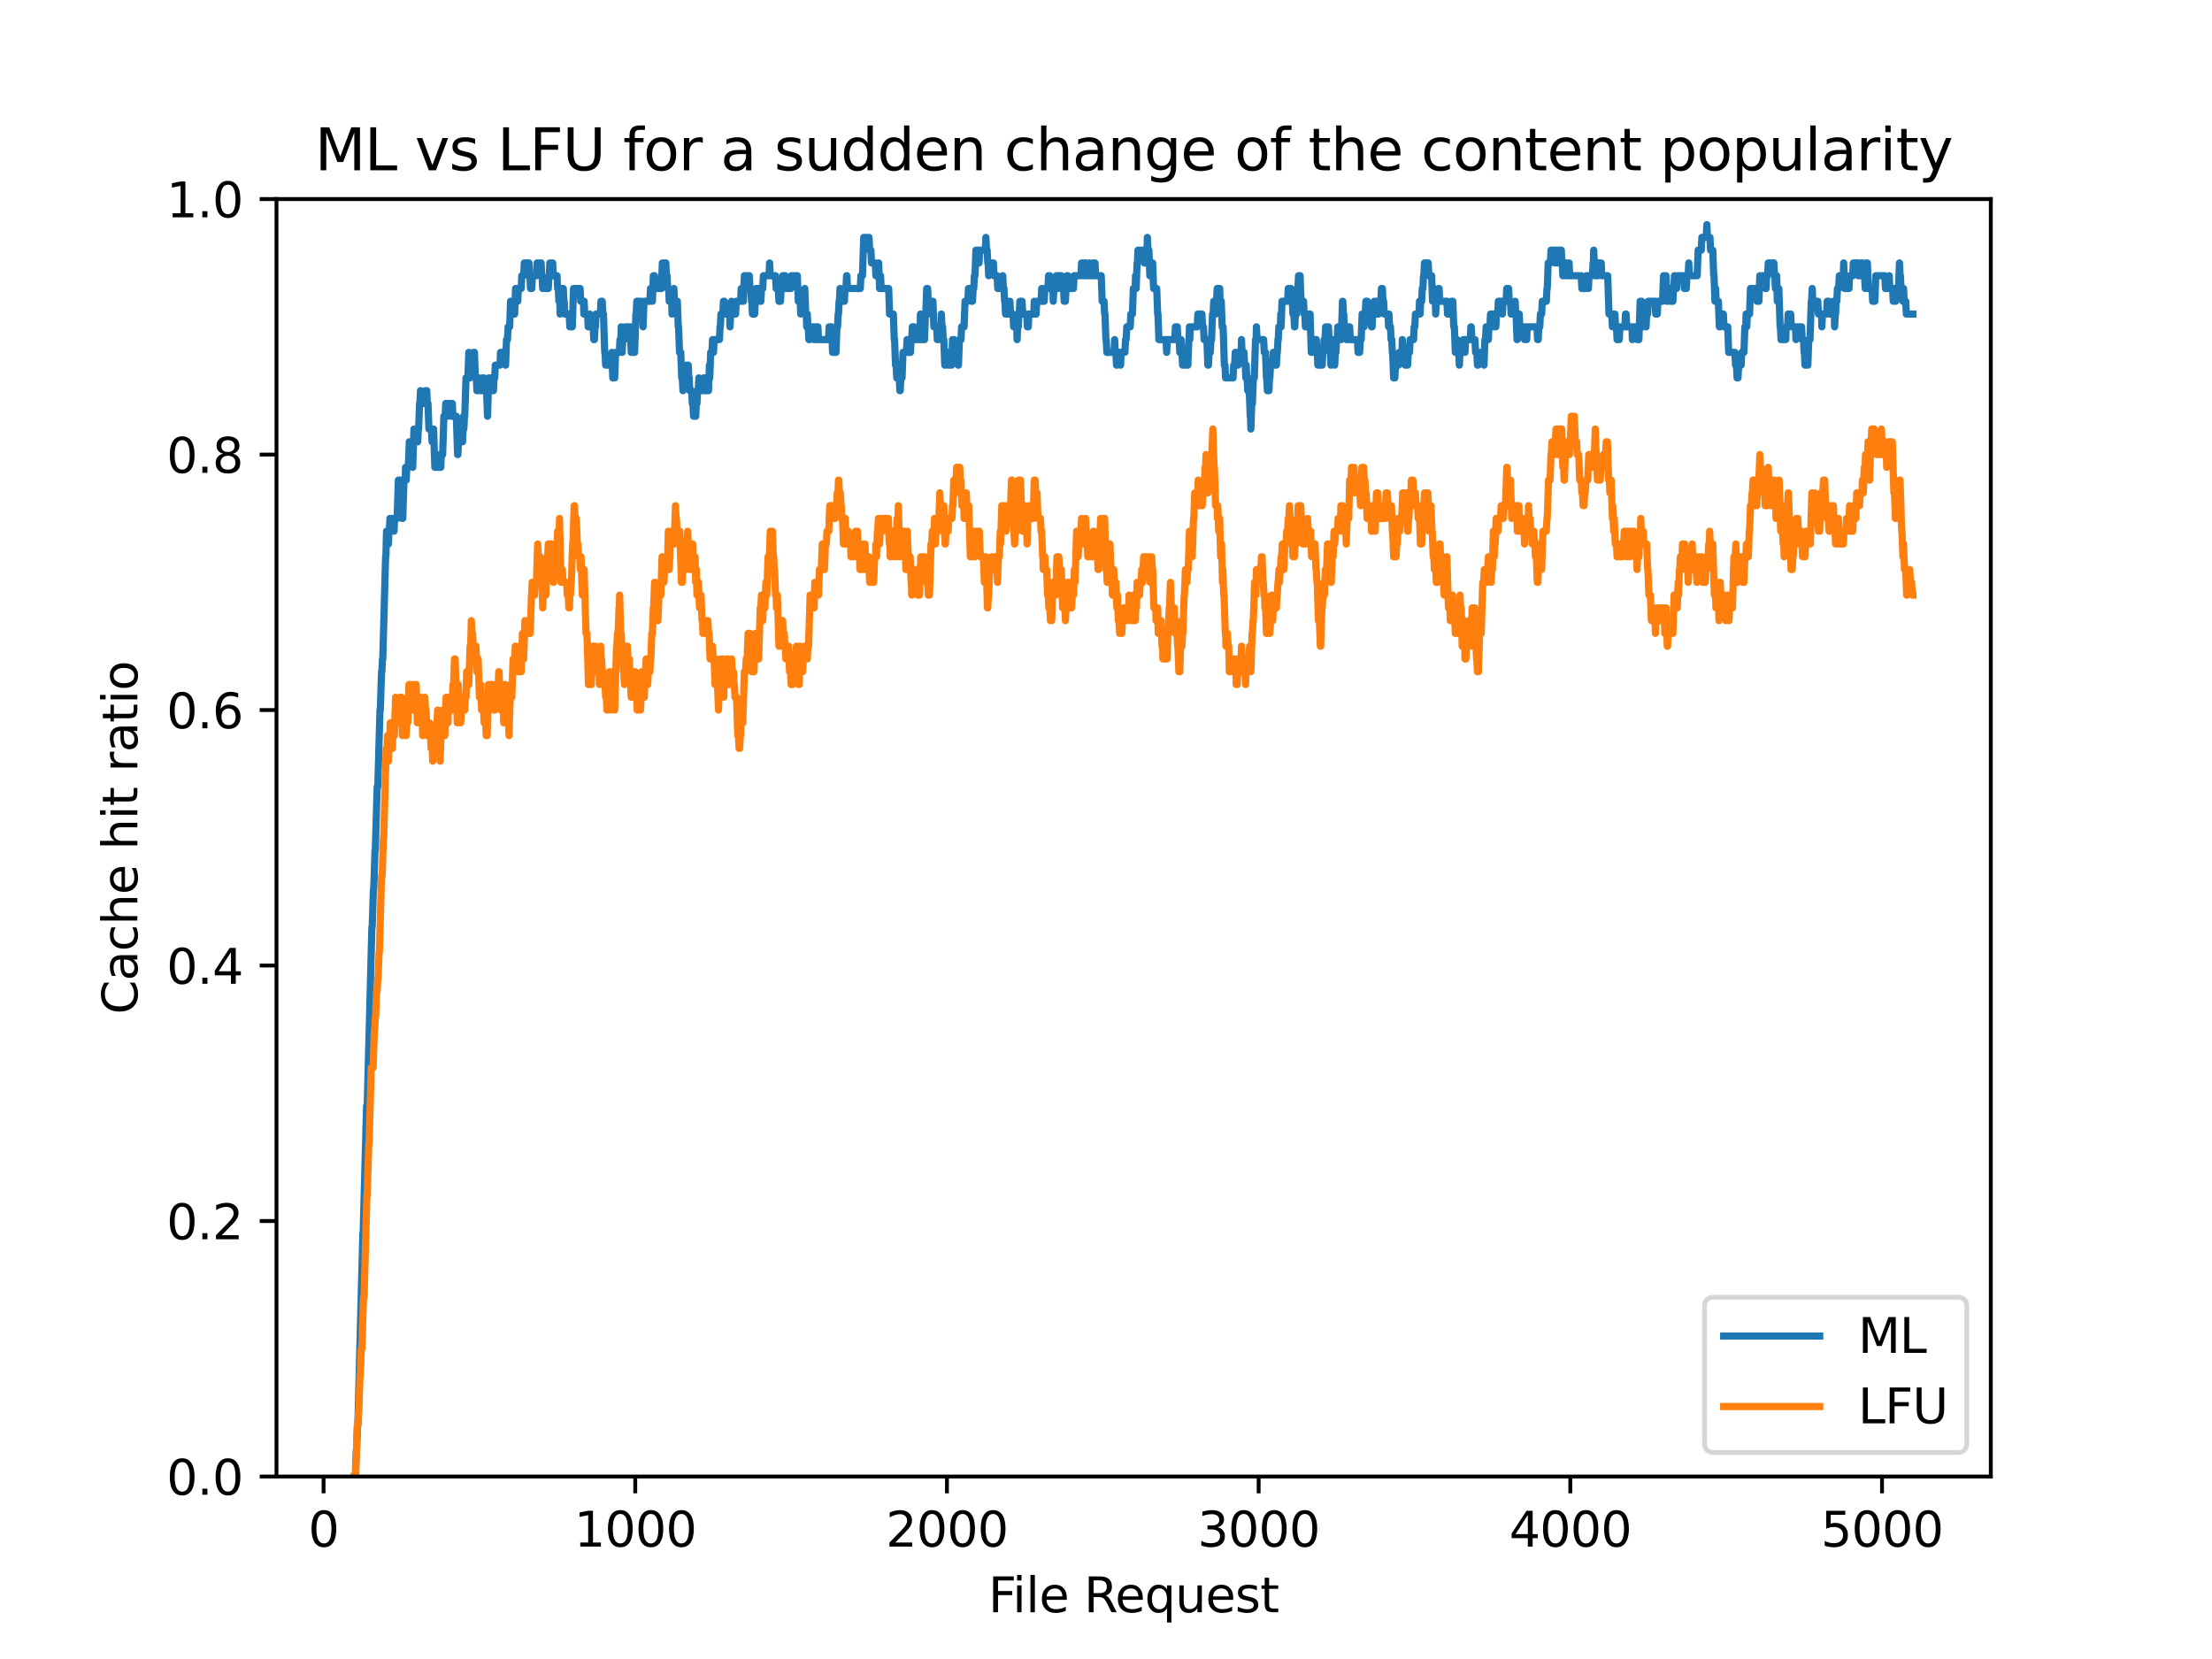 <?xml version="1.0" encoding="utf-8" standalone="no"?>
<!DOCTYPE svg PUBLIC "-//W3C//DTD SVG 1.1//EN"
  "http://www.w3.org/Graphics/SVG/1.1/DTD/svg11.dtd">
<svg xmlns:xlink="http://www.w3.org/1999/xlink" width="460.8pt" height="345.6pt" viewBox="0 0 460.8 345.6" xmlns="http://www.w3.org/2000/svg" version="1.1">
 <defs>
  <style type="text/css">*{stroke-linejoin: round; stroke-linecap: butt}</style>
 </defs>
 <g id="figure_1">
  <g id="patch_1">
   <path d="M 0 345.6 
L 460.8 345.6 
L 460.8 0 
L 0 0 
z
" style="fill: #ffffff"/>
  </g>
  <g id="axes_1">
   <g id="patch_2">
    <path d="M 57.6 307.584 
L 414.72 307.584 
L 414.72 41.472 
L 57.6 41.472 
z
" style="fill: #ffffff"/>
   </g>
   <g id="matplotlib.axis_1">
    <g id="xtick_1">
     <g id="line2d_1">
      <defs>
       <path id="m317d10fde1" d="M 0 0 
L 0 3.5 
" style="stroke: #000000; stroke-width: 0.8"/>
      </defs>
      <g>
       <use xlink:href="#m317d10fde1" x="67.405" y="307.584" style="stroke: #000000; stroke-width: 0.8"/>
      </g>
     </g>
     <g id="text_1">
      <!-- 0 -->
      <g transform="translate(64.223 322.182)scale(0.1 -0.1)">
       <defs>
        <path id="DejaVuSans-30" d="M 2034 4250 
Q 1547 4250 1301 3770 
Q 1056 3291 1056 2328 
Q 1056 1369 1301 889 
Q 1547 409 2034 409 
Q 2525 409 2770 889 
Q 3016 1369 3016 2328 
Q 3016 3291 2770 3770 
Q 2525 4250 2034 4250 
z
M 2034 4750 
Q 2819 4750 3233 4129 
Q 3647 3509 3647 2328 
Q 3647 1150 3233 529 
Q 2819 -91 2034 -91 
Q 1250 -91 836 529 
Q 422 1150 422 2328 
Q 422 3509 836 4129 
Q 1250 4750 2034 4750 
z
" transform="scale(0.016)"/>
       </defs>
       <use xlink:href="#DejaVuSans-30"/>
      </g>
     </g>
    </g>
    <g id="xtick_2">
     <g id="line2d_2">
      <g>
       <use xlink:href="#m317d10fde1" x="132.335" y="307.584" style="stroke: #000000; stroke-width: 0.8"/>
      </g>
     </g>
     <g id="text_2">
      <!-- 1000 -->
      <g transform="translate(119.61 322.182)scale(0.1 -0.1)">
       <defs>
        <path id="DejaVuSans-31" d="M 794 531 
L 1825 531 
L 1825 4091 
L 703 3866 
L 703 4441 
L 1819 4666 
L 2450 4666 
L 2450 531 
L 3481 531 
L 3481 0 
L 794 0 
L 794 531 
z
" transform="scale(0.016)"/>
       </defs>
       <use xlink:href="#DejaVuSans-31"/>
       <use xlink:href="#DejaVuSans-30" x="63.623"/>
       <use xlink:href="#DejaVuSans-30" x="127.246"/>
       <use xlink:href="#DejaVuSans-30" x="190.869"/>
      </g>
     </g>
    </g>
    <g id="xtick_3">
     <g id="line2d_3">
      <g>
       <use xlink:href="#m317d10fde1" x="197.266" y="307.584" style="stroke: #000000; stroke-width: 0.8"/>
      </g>
     </g>
     <g id="text_3">
      <!-- 2000 -->
      <g transform="translate(184.541 322.182)scale(0.1 -0.1)">
       <defs>
        <path id="DejaVuSans-32" d="M 1228 531 
L 3431 531 
L 3431 0 
L 469 0 
L 469 531 
Q 828 903 1448 1529 
Q 2069 2156 2228 2338 
Q 2531 2678 2651 2914 
Q 2772 3150 2772 3378 
Q 2772 3750 2511 3984 
Q 2250 4219 1831 4219 
Q 1534 4219 1204 4116 
Q 875 4013 500 3803 
L 500 4441 
Q 881 4594 1212 4672 
Q 1544 4750 1819 4750 
Q 2544 4750 2975 4387 
Q 3406 4025 3406 3419 
Q 3406 3131 3298 2873 
Q 3191 2616 2906 2266 
Q 2828 2175 2409 1742 
Q 1991 1309 1228 531 
z
" transform="scale(0.016)"/>
       </defs>
       <use xlink:href="#DejaVuSans-32"/>
       <use xlink:href="#DejaVuSans-30" x="63.623"/>
       <use xlink:href="#DejaVuSans-30" x="127.246"/>
       <use xlink:href="#DejaVuSans-30" x="190.869"/>
      </g>
     </g>
    </g>
    <g id="xtick_4">
     <g id="line2d_4">
      <g>
       <use xlink:href="#m317d10fde1" x="262.197" y="307.584" style="stroke: #000000; stroke-width: 0.8"/>
      </g>
     </g>
     <g id="text_4">
      <!-- 3000 -->
      <g transform="translate(249.472 322.182)scale(0.1 -0.1)">
       <defs>
        <path id="DejaVuSans-33" d="M 2597 2516 
Q 3050 2419 3304 2112 
Q 3559 1806 3559 1356 
Q 3559 666 3084 287 
Q 2609 -91 1734 -91 
Q 1441 -91 1130 -33 
Q 819 25 488 141 
L 488 750 
Q 750 597 1062 519 
Q 1375 441 1716 441 
Q 2309 441 2620 675 
Q 2931 909 2931 1356 
Q 2931 1769 2642 2001 
Q 2353 2234 1838 2234 
L 1294 2234 
L 1294 2753 
L 1863 2753 
Q 2328 2753 2575 2939 
Q 2822 3125 2822 3475 
Q 2822 3834 2567 4026 
Q 2313 4219 1838 4219 
Q 1578 4219 1281 4162 
Q 984 4106 628 3988 
L 628 4550 
Q 988 4650 1302 4700 
Q 1616 4750 1894 4750 
Q 2613 4750 3031 4423 
Q 3450 4097 3450 3541 
Q 3450 3153 3228 2886 
Q 3006 2619 2597 2516 
z
" transform="scale(0.016)"/>
       </defs>
       <use xlink:href="#DejaVuSans-33"/>
       <use xlink:href="#DejaVuSans-30" x="63.623"/>
       <use xlink:href="#DejaVuSans-30" x="127.246"/>
       <use xlink:href="#DejaVuSans-30" x="190.869"/>
      </g>
     </g>
    </g>
    <g id="xtick_5">
     <g id="line2d_5">
      <g>
       <use xlink:href="#m317d10fde1" x="327.128" y="307.584" style="stroke: #000000; stroke-width: 0.8"/>
      </g>
     </g>
     <g id="text_5">
      <!-- 4000 -->
      <g transform="translate(314.403 322.182)scale(0.1 -0.1)">
       <defs>
        <path id="DejaVuSans-34" d="M 2419 4116 
L 825 1625 
L 2419 1625 
L 2419 4116 
z
M 2253 4666 
L 3047 4666 
L 3047 1625 
L 3713 1625 
L 3713 1100 
L 3047 1100 
L 3047 0 
L 2419 0 
L 2419 1100 
L 313 1100 
L 313 1709 
L 2253 4666 
z
" transform="scale(0.016)"/>
       </defs>
       <use xlink:href="#DejaVuSans-34"/>
       <use xlink:href="#DejaVuSans-30" x="63.623"/>
       <use xlink:href="#DejaVuSans-30" x="127.246"/>
       <use xlink:href="#DejaVuSans-30" x="190.869"/>
      </g>
     </g>
    </g>
    <g id="xtick_6">
     <g id="line2d_6">
      <g>
       <use xlink:href="#m317d10fde1" x="392.059" y="307.584" style="stroke: #000000; stroke-width: 0.8"/>
      </g>
     </g>
     <g id="text_6">
      <!-- 5000 -->
      <g transform="translate(379.334 322.182)scale(0.1 -0.1)">
       <defs>
        <path id="DejaVuSans-35" d="M 691 4666 
L 3169 4666 
L 3169 4134 
L 1269 4134 
L 1269 2991 
Q 1406 3038 1543 3061 
Q 1681 3084 1819 3084 
Q 2600 3084 3056 2656 
Q 3513 2228 3513 1497 
Q 3513 744 3044 326 
Q 2575 -91 1722 -91 
Q 1428 -91 1123 -41 
Q 819 9 494 109 
L 494 744 
Q 775 591 1075 516 
Q 1375 441 1709 441 
Q 2250 441 2565 725 
Q 2881 1009 2881 1497 
Q 2881 1984 2565 2268 
Q 2250 2553 1709 2553 
Q 1456 2553 1204 2497 
Q 953 2441 691 2322 
L 691 4666 
z
" transform="scale(0.016)"/>
       </defs>
       <use xlink:href="#DejaVuSans-35"/>
       <use xlink:href="#DejaVuSans-30" x="63.623"/>
       <use xlink:href="#DejaVuSans-30" x="127.246"/>
       <use xlink:href="#DejaVuSans-30" x="190.869"/>
      </g>
     </g>
    </g>
    <g id="text_7">
     <!-- File Request -->
     <g transform="translate(205.893 335.861)scale(0.1 -0.1)">
      <defs>
       <path id="DejaVuSans-46" d="M 628 4666 
L 3309 4666 
L 3309 4134 
L 1259 4134 
L 1259 2759 
L 3109 2759 
L 3109 2228 
L 1259 2228 
L 1259 0 
L 628 0 
L 628 4666 
z
" transform="scale(0.016)"/>
       <path id="DejaVuSans-69" d="M 603 3500 
L 1178 3500 
L 1178 0 
L 603 0 
L 603 3500 
z
M 603 4863 
L 1178 4863 
L 1178 4134 
L 603 4134 
L 603 4863 
z
" transform="scale(0.016)"/>
       <path id="DejaVuSans-6c" d="M 603 4863 
L 1178 4863 
L 1178 0 
L 603 0 
L 603 4863 
z
" transform="scale(0.016)"/>
       <path id="DejaVuSans-65" d="M 3597 1894 
L 3597 1613 
L 953 1613 
Q 991 1019 1311 708 
Q 1631 397 2203 397 
Q 2534 397 2845 478 
Q 3156 559 3463 722 
L 3463 178 
Q 3153 47 2828 -22 
Q 2503 -91 2169 -91 
Q 1331 -91 842 396 
Q 353 884 353 1716 
Q 353 2575 817 3079 
Q 1281 3584 2069 3584 
Q 2775 3584 3186 3129 
Q 3597 2675 3597 1894 
z
M 3022 2063 
Q 3016 2534 2758 2815 
Q 2500 3097 2075 3097 
Q 1594 3097 1305 2825 
Q 1016 2553 972 2059 
L 3022 2063 
z
" transform="scale(0.016)"/>
       <path id="DejaVuSans-20" transform="scale(0.016)"/>
       <path id="DejaVuSans-52" d="M 2841 2188 
Q 3044 2119 3236 1894 
Q 3428 1669 3622 1275 
L 4263 0 
L 3584 0 
L 2988 1197 
Q 2756 1666 2539 1819 
Q 2322 1972 1947 1972 
L 1259 1972 
L 1259 0 
L 628 0 
L 628 4666 
L 2053 4666 
Q 2853 4666 3247 4331 
Q 3641 3997 3641 3322 
Q 3641 2881 3436 2590 
Q 3231 2300 2841 2188 
z
M 1259 4147 
L 1259 2491 
L 2053 2491 
Q 2509 2491 2742 2702 
Q 2975 2913 2975 3322 
Q 2975 3731 2742 3939 
Q 2509 4147 2053 4147 
L 1259 4147 
z
" transform="scale(0.016)"/>
       <path id="DejaVuSans-71" d="M 947 1747 
Q 947 1113 1208 752 
Q 1469 391 1925 391 
Q 2381 391 2643 752 
Q 2906 1113 2906 1747 
Q 2906 2381 2643 2742 
Q 2381 3103 1925 3103 
Q 1469 3103 1208 2742 
Q 947 2381 947 1747 
z
M 2906 525 
Q 2725 213 2448 61 
Q 2172 -91 1784 -91 
Q 1150 -91 751 415 
Q 353 922 353 1747 
Q 353 2572 751 3078 
Q 1150 3584 1784 3584 
Q 2172 3584 2448 3432 
Q 2725 3281 2906 2969 
L 2906 3500 
L 3481 3500 
L 3481 -1331 
L 2906 -1331 
L 2906 525 
z
" transform="scale(0.016)"/>
       <path id="DejaVuSans-75" d="M 544 1381 
L 544 3500 
L 1119 3500 
L 1119 1403 
Q 1119 906 1312 657 
Q 1506 409 1894 409 
Q 2359 409 2629 706 
Q 2900 1003 2900 1516 
L 2900 3500 
L 3475 3500 
L 3475 0 
L 2900 0 
L 2900 538 
Q 2691 219 2414 64 
Q 2138 -91 1772 -91 
Q 1169 -91 856 284 
Q 544 659 544 1381 
z
M 1991 3584 
L 1991 3584 
z
" transform="scale(0.016)"/>
       <path id="DejaVuSans-73" d="M 2834 3397 
L 2834 2853 
Q 2591 2978 2328 3040 
Q 2066 3103 1784 3103 
Q 1356 3103 1142 2972 
Q 928 2841 928 2578 
Q 928 2378 1081 2264 
Q 1234 2150 1697 2047 
L 1894 2003 
Q 2506 1872 2764 1633 
Q 3022 1394 3022 966 
Q 3022 478 2636 193 
Q 2250 -91 1575 -91 
Q 1294 -91 989 -36 
Q 684 19 347 128 
L 347 722 
Q 666 556 975 473 
Q 1284 391 1588 391 
Q 1994 391 2212 530 
Q 2431 669 2431 922 
Q 2431 1156 2273 1281 
Q 2116 1406 1581 1522 
L 1381 1569 
Q 847 1681 609 1914 
Q 372 2147 372 2553 
Q 372 3047 722 3315 
Q 1072 3584 1716 3584 
Q 2034 3584 2315 3537 
Q 2597 3491 2834 3397 
z
" transform="scale(0.016)"/>
       <path id="DejaVuSans-74" d="M 1172 4494 
L 1172 3500 
L 2356 3500 
L 2356 3053 
L 1172 3053 
L 1172 1153 
Q 1172 725 1289 603 
Q 1406 481 1766 481 
L 2356 481 
L 2356 0 
L 1766 0 
Q 1100 0 847 248 
Q 594 497 594 1153 
L 594 3053 
L 172 3053 
L 172 3500 
L 594 3500 
L 594 4494 
L 1172 4494 
z
" transform="scale(0.016)"/>
      </defs>
      <use xlink:href="#DejaVuSans-46"/>
      <use xlink:href="#DejaVuSans-69" x="50.27"/>
      <use xlink:href="#DejaVuSans-6c" x="78.053"/>
      <use xlink:href="#DejaVuSans-65" x="105.836"/>
      <use xlink:href="#DejaVuSans-20" x="167.359"/>
      <use xlink:href="#DejaVuSans-52" x="199.146"/>
      <use xlink:href="#DejaVuSans-65" x="264.129"/>
      <use xlink:href="#DejaVuSans-71" x="325.652"/>
      <use xlink:href="#DejaVuSans-75" x="389.129"/>
      <use xlink:href="#DejaVuSans-65" x="452.508"/>
      <use xlink:href="#DejaVuSans-73" x="514.031"/>
      <use xlink:href="#DejaVuSans-74" x="566.131"/>
     </g>
    </g>
   </g>
   <g id="matplotlib.axis_2">
    <g id="ytick_1">
     <g id="line2d_7">
      <defs>
       <path id="m151fba1d21" d="M 0 0 
L -3.5 0 
" style="stroke: #000000; stroke-width: 0.8"/>
      </defs>
      <g>
       <use xlink:href="#m151fba1d21" x="57.6" y="307.584" style="stroke: #000000; stroke-width: 0.8"/>
      </g>
     </g>
     <g id="text_8">
      <!-- 0.0 -->
      <g transform="translate(34.697 311.383)scale(0.1 -0.1)">
       <defs>
        <path id="DejaVuSans-2e" d="M 684 794 
L 1344 794 
L 1344 0 
L 684 0 
L 684 794 
z
" transform="scale(0.016)"/>
       </defs>
       <use xlink:href="#DejaVuSans-30"/>
       <use xlink:href="#DejaVuSans-2e" x="63.623"/>
       <use xlink:href="#DejaVuSans-30" x="95.41"/>
      </g>
     </g>
    </g>
    <g id="ytick_2">
     <g id="line2d_8">
      <g>
       <use xlink:href="#m151fba1d21" x="57.6" y="254.362" style="stroke: #000000; stroke-width: 0.8"/>
      </g>
     </g>
     <g id="text_9">
      <!-- 0.2 -->
      <g transform="translate(34.697 258.161)scale(0.1 -0.1)">
       <use xlink:href="#DejaVuSans-30"/>
       <use xlink:href="#DejaVuSans-2e" x="63.623"/>
       <use xlink:href="#DejaVuSans-32" x="95.41"/>
      </g>
     </g>
    </g>
    <g id="ytick_3">
     <g id="line2d_9">
      <g>
       <use xlink:href="#m151fba1d21" x="57.6" y="201.139" style="stroke: #000000; stroke-width: 0.8"/>
      </g>
     </g>
     <g id="text_10">
      <!-- 0.4 -->
      <g transform="translate(34.697 204.938)scale(0.1 -0.1)">
       <use xlink:href="#DejaVuSans-30"/>
       <use xlink:href="#DejaVuSans-2e" x="63.623"/>
       <use xlink:href="#DejaVuSans-34" x="95.41"/>
      </g>
     </g>
    </g>
    <g id="ytick_4">
     <g id="line2d_10">
      <g>
       <use xlink:href="#m151fba1d21" x="57.6" y="147.917" style="stroke: #000000; stroke-width: 0.8"/>
      </g>
     </g>
     <g id="text_11">
      <!-- 0.6 -->
      <g transform="translate(34.697 151.716)scale(0.1 -0.1)">
       <defs>
        <path id="DejaVuSans-36" d="M 2113 2584 
Q 1688 2584 1439 2293 
Q 1191 2003 1191 1497 
Q 1191 994 1439 701 
Q 1688 409 2113 409 
Q 2538 409 2786 701 
Q 3034 994 3034 1497 
Q 3034 2003 2786 2293 
Q 2538 2584 2113 2584 
z
M 3366 4563 
L 3366 3988 
Q 3128 4100 2886 4159 
Q 2644 4219 2406 4219 
Q 1781 4219 1451 3797 
Q 1122 3375 1075 2522 
Q 1259 2794 1537 2939 
Q 1816 3084 2150 3084 
Q 2853 3084 3261 2657 
Q 3669 2231 3669 1497 
Q 3669 778 3244 343 
Q 2819 -91 2113 -91 
Q 1303 -91 875 529 
Q 447 1150 447 2328 
Q 447 3434 972 4092 
Q 1497 4750 2381 4750 
Q 2619 4750 2861 4703 
Q 3103 4656 3366 4563 
z
" transform="scale(0.016)"/>
       </defs>
       <use xlink:href="#DejaVuSans-30"/>
       <use xlink:href="#DejaVuSans-2e" x="63.623"/>
       <use xlink:href="#DejaVuSans-36" x="95.41"/>
      </g>
     </g>
    </g>
    <g id="ytick_5">
     <g id="line2d_11">
      <g>
       <use xlink:href="#m151fba1d21" x="57.6" y="94.694" style="stroke: #000000; stroke-width: 0.8"/>
      </g>
     </g>
     <g id="text_12">
      <!-- 0.8 -->
      <g transform="translate(34.697 98.494)scale(0.1 -0.1)">
       <defs>
        <path id="DejaVuSans-38" d="M 2034 2216 
Q 1584 2216 1326 1975 
Q 1069 1734 1069 1313 
Q 1069 891 1326 650 
Q 1584 409 2034 409 
Q 2484 409 2743 651 
Q 3003 894 3003 1313 
Q 3003 1734 2745 1975 
Q 2488 2216 2034 2216 
z
M 1403 2484 
Q 997 2584 770 2862 
Q 544 3141 544 3541 
Q 544 4100 942 4425 
Q 1341 4750 2034 4750 
Q 2731 4750 3128 4425 
Q 3525 4100 3525 3541 
Q 3525 3141 3298 2862 
Q 3072 2584 2669 2484 
Q 3125 2378 3379 2068 
Q 3634 1759 3634 1313 
Q 3634 634 3220 271 
Q 2806 -91 2034 -91 
Q 1263 -91 848 271 
Q 434 634 434 1313 
Q 434 1759 690 2068 
Q 947 2378 1403 2484 
z
M 1172 3481 
Q 1172 3119 1398 2916 
Q 1625 2713 2034 2713 
Q 2441 2713 2670 2916 
Q 2900 3119 2900 3481 
Q 2900 3844 2670 4047 
Q 2441 4250 2034 4250 
Q 1625 4250 1398 4047 
Q 1172 3844 1172 3481 
z
" transform="scale(0.016)"/>
       </defs>
       <use xlink:href="#DejaVuSans-30"/>
       <use xlink:href="#DejaVuSans-2e" x="63.623"/>
       <use xlink:href="#DejaVuSans-38" x="95.41"/>
      </g>
     </g>
    </g>
    <g id="ytick_6">
     <g id="line2d_12">
      <g>
       <use xlink:href="#m151fba1d21" x="57.6" y="41.472" style="stroke: #000000; stroke-width: 0.8"/>
      </g>
     </g>
     <g id="text_13">
      <!-- 1.0 -->
      <g transform="translate(34.697 45.271)scale(0.1 -0.1)">
       <use xlink:href="#DejaVuSans-31"/>
       <use xlink:href="#DejaVuSans-2e" x="63.623"/>
       <use xlink:href="#DejaVuSans-30" x="95.41"/>
      </g>
     </g>
    </g>
    <g id="text_14">
     <!-- Cache hit ratio -->
     <g transform="translate(28.617 211.302)rotate(-90)scale(0.1 -0.1)">
      <defs>
       <path id="DejaVuSans-43" d="M 4122 4306 
L 4122 3641 
Q 3803 3938 3442 4084 
Q 3081 4231 2675 4231 
Q 1875 4231 1450 3742 
Q 1025 3253 1025 2328 
Q 1025 1406 1450 917 
Q 1875 428 2675 428 
Q 3081 428 3442 575 
Q 3803 722 4122 1019 
L 4122 359 
Q 3791 134 3420 21 
Q 3050 -91 2638 -91 
Q 1578 -91 968 557 
Q 359 1206 359 2328 
Q 359 3453 968 4101 
Q 1578 4750 2638 4750 
Q 3056 4750 3426 4639 
Q 3797 4528 4122 4306 
z
" transform="scale(0.016)"/>
       <path id="DejaVuSans-61" d="M 2194 1759 
Q 1497 1759 1228 1600 
Q 959 1441 959 1056 
Q 959 750 1161 570 
Q 1363 391 1709 391 
Q 2188 391 2477 730 
Q 2766 1069 2766 1631 
L 2766 1759 
L 2194 1759 
z
M 3341 1997 
L 3341 0 
L 2766 0 
L 2766 531 
Q 2569 213 2275 61 
Q 1981 -91 1556 -91 
Q 1019 -91 701 211 
Q 384 513 384 1019 
Q 384 1609 779 1909 
Q 1175 2209 1959 2209 
L 2766 2209 
L 2766 2266 
Q 2766 2663 2505 2880 
Q 2244 3097 1772 3097 
Q 1472 3097 1187 3025 
Q 903 2953 641 2809 
L 641 3341 
Q 956 3463 1253 3523 
Q 1550 3584 1831 3584 
Q 2591 3584 2966 3190 
Q 3341 2797 3341 1997 
z
" transform="scale(0.016)"/>
       <path id="DejaVuSans-63" d="M 3122 3366 
L 3122 2828 
Q 2878 2963 2633 3030 
Q 2388 3097 2138 3097 
Q 1578 3097 1268 2742 
Q 959 2388 959 1747 
Q 959 1106 1268 751 
Q 1578 397 2138 397 
Q 2388 397 2633 464 
Q 2878 531 3122 666 
L 3122 134 
Q 2881 22 2623 -34 
Q 2366 -91 2075 -91 
Q 1284 -91 818 406 
Q 353 903 353 1747 
Q 353 2603 823 3093 
Q 1294 3584 2113 3584 
Q 2378 3584 2631 3529 
Q 2884 3475 3122 3366 
z
" transform="scale(0.016)"/>
       <path id="DejaVuSans-68" d="M 3513 2113 
L 3513 0 
L 2938 0 
L 2938 2094 
Q 2938 2591 2744 2837 
Q 2550 3084 2163 3084 
Q 1697 3084 1428 2787 
Q 1159 2491 1159 1978 
L 1159 0 
L 581 0 
L 581 4863 
L 1159 4863 
L 1159 2956 
Q 1366 3272 1645 3428 
Q 1925 3584 2291 3584 
Q 2894 3584 3203 3211 
Q 3513 2838 3513 2113 
z
" transform="scale(0.016)"/>
       <path id="DejaVuSans-72" d="M 2631 2963 
Q 2534 3019 2420 3045 
Q 2306 3072 2169 3072 
Q 1681 3072 1420 2755 
Q 1159 2438 1159 1844 
L 1159 0 
L 581 0 
L 581 3500 
L 1159 3500 
L 1159 2956 
Q 1341 3275 1631 3429 
Q 1922 3584 2338 3584 
Q 2397 3584 2469 3576 
Q 2541 3569 2628 3553 
L 2631 2963 
z
" transform="scale(0.016)"/>
       <path id="DejaVuSans-6f" d="M 1959 3097 
Q 1497 3097 1228 2736 
Q 959 2375 959 1747 
Q 959 1119 1226 758 
Q 1494 397 1959 397 
Q 2419 397 2687 759 
Q 2956 1122 2956 1747 
Q 2956 2369 2687 2733 
Q 2419 3097 1959 3097 
z
M 1959 3584 
Q 2709 3584 3137 3096 
Q 3566 2609 3566 1747 
Q 3566 888 3137 398 
Q 2709 -91 1959 -91 
Q 1206 -91 779 398 
Q 353 888 353 1747 
Q 353 2609 779 3096 
Q 1206 3584 1959 3584 
z
" transform="scale(0.016)"/>
      </defs>
      <use xlink:href="#DejaVuSans-43"/>
      <use xlink:href="#DejaVuSans-61" x="69.824"/>
      <use xlink:href="#DejaVuSans-63" x="131.104"/>
      <use xlink:href="#DejaVuSans-68" x="186.084"/>
      <use xlink:href="#DejaVuSans-65" x="249.463"/>
      <use xlink:href="#DejaVuSans-20" x="310.986"/>
      <use xlink:href="#DejaVuSans-68" x="342.773"/>
      <use xlink:href="#DejaVuSans-69" x="406.152"/>
      <use xlink:href="#DejaVuSans-74" x="433.936"/>
      <use xlink:href="#DejaVuSans-20" x="473.145"/>
      <use xlink:href="#DejaVuSans-72" x="504.932"/>
      <use xlink:href="#DejaVuSans-61" x="546.045"/>
      <use xlink:href="#DejaVuSans-74" x="607.324"/>
      <use xlink:href="#DejaVuSans-69" x="646.533"/>
      <use xlink:href="#DejaVuSans-6f" x="674.316"/>
     </g>
    </g>
   </g>
   <g id="line2d_13">
    <path d="M 73.833 307.584 
L 74.028 307.584 
L 74.222 302.262 
L 74.287 302.262 
L 74.482 296.94 
L 74.547 296.94 
L 75.586 257.023 
L 75.651 257.023 
L 76.365 230.412 
L 76.495 230.412 
L 77.469 193.156 
L 77.534 193.156 
L 77.794 185.172 
L 77.858 185.172 
L 78.118 177.189 
L 78.183 177.189 
L 78.573 163.884 
L 78.703 163.884 
L 79.157 147.917 
L 79.222 147.917 
L 79.482 139.933 
L 79.547 139.933 
L 79.677 137.272 
L 79.741 137.272 
L 80.326 115.983 
L 80.391 115.983 
L 80.521 110.661 
L 80.586 113.322 
L 80.715 110.661 
L 80.845 110.661 
L 80.91 113.322 
L 81.04 110.661 
L 81.105 110.661 
L 81.235 108 
L 82.014 108 
L 82.079 110.661 
L 82.209 108 
L 82.728 108 
L 82.988 100.017 
L 83.507 100.017 
L 83.767 108 
L 83.897 108 
L 84.157 100.017 
L 84.416 100.017 
L 84.481 97.356 
L 84.611 100.017 
L 84.741 97.356 
L 85.066 97.356 
L 85.261 92.033 
L 85.52 92.033 
L 85.65 94.694 
L 85.715 92.033 
L 85.845 94.694 
L 85.91 94.694 
L 85.975 97.356 
L 86.235 89.372 
L 86.364 92.033 
L 86.429 92.033 
L 86.559 89.372 
L 86.689 89.372 
L 86.819 92.033 
L 87.014 92.033 
L 87.144 89.372 
L 87.208 89.372 
L 87.403 84.05 
L 87.468 84.05 
L 87.598 81.389 
L 87.663 81.389 
L 87.793 84.05 
L 88.507 84.05 
L 88.637 81.389 
L 88.897 81.389 
L 89.027 84.05 
L 89.156 84.05 
L 89.351 89.372 
L 89.871 89.372 
L 90.001 92.033 
L 90.195 92.033 
L 90.325 89.372 
L 90.585 97.356 
L 90.78 97.356 
L 90.91 94.694 
L 91.104 94.694 
L 91.234 97.356 
L 91.819 97.356 
L 91.948 94.694 
L 92.208 94.694 
L 92.468 86.711 
L 92.728 86.711 
L 92.857 84.05 
L 92.987 84.05 
L 93.117 86.711 
L 93.182 86.711 
L 93.247 84.05 
L 93.312 86.711 
L 93.442 84.05 
L 93.896 84.05 
L 94.026 86.711 
L 94.156 86.711 
L 94.221 84.05 
L 94.351 86.711 
L 95.065 86.711 
L 95.325 94.694 
L 95.39 94.694 
L 95.52 92.033 
L 95.779 92.033 
L 95.909 89.372 
L 96.299 89.372 
L 96.364 92.033 
L 96.559 86.711 
L 96.623 89.372 
L 96.753 86.711 
L 96.818 86.711 
L 97.078 78.728 
L 97.468 78.728 
L 97.662 73.405 
L 97.857 78.728 
L 97.987 76.067 
L 98.506 76.067 
L 98.636 73.405 
L 98.831 73.405 
L 99.026 78.728 
L 99.221 78.728 
L 99.351 81.389 
L 99.48 81.389 
L 99.61 78.728 
L 99.675 78.728 
L 99.74 81.389 
L 99.805 78.728 
L 99.935 81.389 
L 100.389 81.389 
L 100.519 78.728 
L 100.779 78.728 
L 100.909 81.389 
L 101.363 81.389 
L 101.558 86.711 
L 101.818 78.728 
L 102.078 78.728 
L 102.143 81.389 
L 102.272 78.728 
L 102.597 78.728 
L 102.727 81.389 
L 102.792 81.389 
L 102.922 78.728 
L 103.052 78.728 
L 103.181 76.067 
L 104.155 76.067 
L 104.285 73.405 
L 105.259 73.405 
L 105.324 76.067 
L 105.519 70.744 
L 105.714 70.744 
L 105.844 68.083 
L 106.168 68.083 
L 106.363 62.761 
L 106.493 65.422 
L 107.207 65.422 
L 107.402 60.1 
L 107.727 60.1 
L 107.857 62.761 
L 107.986 60.1 
L 108.571 60.1 
L 108.701 57.439 
L 109.09 57.439 
L 109.22 54.778 
L 110.194 54.778 
L 110.324 57.439 
L 110.389 57.439 
L 110.519 60.1 
L 110.778 60.1 
L 110.908 57.439 
L 111.752 57.439 
L 111.882 54.778 
L 112.726 54.778 
L 112.856 57.439 
L 112.921 57.439 
L 113.051 60.1 
L 114.22 60.1 
L 114.35 57.439 
L 114.415 57.439 
L 114.544 54.778 
L 115.129 54.778 
L 115.259 57.439 
L 116.038 57.439 
L 116.168 60.1 
L 116.298 60.1 
L 116.427 62.761 
L 116.622 62.761 
L 116.687 65.422 
L 116.817 62.761 
L 116.882 62.761 
L 117.012 60.1 
L 117.336 60.1 
L 117.466 62.761 
L 117.531 62.761 
L 117.661 65.422 
L 118.57 65.422 
L 118.7 68.083 
L 119.219 68.083 
L 119.479 60.1 
L 120.843 60.1 
L 120.973 62.761 
L 121.557 62.761 
L 121.622 65.422 
L 121.687 62.761 
L 121.817 65.422 
L 122.401 65.422 
L 122.531 68.083 
L 122.791 68.083 
L 122.856 65.422 
L 122.985 68.083 
L 123.57 68.083 
L 123.7 70.744 
L 123.83 70.744 
L 123.959 68.083 
L 124.024 68.083 
L 124.154 65.422 
L 125.063 65.422 
L 125.193 62.761 
L 125.453 62.761 
L 125.583 65.422 
L 125.713 65.422 
L 125.972 73.405 
L 126.037 73.405 
L 126.167 76.067 
L 127.336 76.067 
L 127.466 73.405 
L 127.66 78.728 
L 128.05 78.728 
L 128.245 73.405 
L 129.024 73.405 
L 129.154 70.744 
L 129.349 70.744 
L 129.414 68.083 
L 129.608 73.405 
L 129.738 70.744 
L 130.063 70.744 
L 130.193 68.083 
L 131.297 68.083 
L 131.491 73.405 
L 131.946 73.405 
L 132.011 70.744 
L 132.141 73.405 
L 132.206 73.405 
L 132.465 65.422 
L 132.53 65.422 
L 132.66 62.761 
L 133.504 62.761 
L 133.634 65.422 
L 133.829 65.422 
L 133.959 68.083 
L 134.154 62.761 
L 135.387 62.761 
L 135.517 60.1 
L 135.777 60.1 
L 135.907 62.761 
L 136.101 57.439 
L 136.361 57.439 
L 136.491 60.1 
L 137.79 60.1 
L 137.984 54.778 
L 138.439 54.778 
L 138.504 57.439 
L 138.634 54.778 
L 138.699 54.778 
L 138.829 57.439 
L 138.958 57.439 
L 139.088 60.1 
L 139.283 60.1 
L 139.413 62.761 
L 139.932 62.761 
L 139.997 65.422 
L 140.127 62.761 
L 140.322 62.761 
L 140.387 60.1 
L 140.517 62.761 
L 141.101 62.761 
L 141.296 68.083 
L 141.361 68.083 
L 141.556 73.405 
L 141.815 73.405 
L 142.01 78.728 
L 142.14 78.728 
L 142.27 81.389 
L 142.4 78.728 
L 142.854 78.728 
L 142.984 76.067 
L 143.374 76.067 
L 143.504 78.728 
L 143.569 78.728 
L 143.698 81.389 
L 144.088 81.389 
L 144.218 84.05 
L 144.348 84.05 
L 144.478 86.711 
L 144.932 86.711 
L 145.062 84.05 
L 145.192 84.05 
L 145.322 81.389 
L 145.452 81.389 
L 145.581 78.728 
L 145.711 81.389 
L 146.425 81.389 
L 146.555 78.728 
L 146.75 78.728 
L 146.88 81.389 
L 147.01 78.728 
L 147.205 78.728 
L 147.335 81.389 
L 147.594 81.389 
L 147.789 76.067 
L 147.854 78.728 
L 148.049 73.405 
L 148.308 73.405 
L 148.438 70.744 
L 148.568 73.405 
L 148.633 73.405 
L 148.763 70.744 
L 149.867 70.744 
L 149.997 68.083 
L 150.062 68.083 
L 150.191 65.422 
L 150.581 65.422 
L 150.711 62.761 
L 150.841 65.422 
L 150.906 62.761 
L 151.036 65.422 
L 152.01 65.422 
L 152.074 68.083 
L 152.204 65.422 
L 152.269 65.422 
L 152.399 62.761 
L 152.529 65.422 
L 153.243 65.422 
L 153.373 62.761 
L 154.282 62.761 
L 154.412 60.1 
L 154.607 60.1 
L 154.737 62.761 
L 154.867 62.761 
L 155.061 57.439 
L 156.1 57.439 
L 156.23 60.1 
L 156.425 60.1 
L 156.555 62.761 
L 156.62 62.761 
L 156.749 65.422 
L 157.204 65.422 
L 157.334 62.761 
L 157.399 62.761 
L 157.529 60.1 
L 158.243 60.1 
L 158.373 62.761 
L 158.503 62.761 
L 158.632 60.1 
L 158.892 60.1 
L 159.022 57.439 
L 160.191 57.439 
L 160.321 54.778 
L 160.451 57.439 
L 161.554 57.439 
L 161.684 60.1 
L 162.139 60.1 
L 162.269 62.761 
L 162.593 62.761 
L 162.723 60.1 
L 162.918 60.1 
L 163.048 57.439 
L 163.567 57.439 
L 163.697 60.1 
L 164.736 60.1 
L 164.866 57.439 
L 166.1 57.439 
L 166.294 62.761 
L 166.684 62.761 
L 166.814 65.422 
L 166.944 62.761 
L 167.593 62.761 
L 167.658 60.1 
L 167.853 65.422 
L 167.983 65.422 
L 168.047 68.083 
L 168.177 65.422 
L 168.307 68.083 
L 168.372 68.083 
L 168.502 70.744 
L 168.632 70.744 
L 168.762 68.083 
L 169.411 68.083 
L 169.541 70.744 
L 169.606 70.744 
L 169.736 68.083 
L 169.866 70.744 
L 170.06 70.744 
L 170.19 68.083 
L 170.385 68.083 
L 170.515 70.744 
L 172.593 70.744 
L 172.723 68.083 
L 173.242 68.083 
L 173.437 73.405 
L 174.151 73.405 
L 174.346 68.083 
L 174.476 68.083 
L 174.605 65.422 
L 174.67 65.422 
L 174.8 62.761 
L 174.865 62.761 
L 174.995 60.1 
L 175.06 60.1 
L 175.19 62.761 
L 175.904 62.761 
L 176.034 60.1 
L 176.229 60.1 
L 176.359 57.439 
L 176.424 57.439 
L 176.553 60.1 
L 179.216 60.1 
L 179.345 57.439 
L 179.67 57.439 
L 179.93 49.455 
L 181.034 49.455 
L 181.164 52.116 
L 181.423 52.116 
L 181.553 54.778 
L 182.332 54.778 
L 182.462 57.439 
L 182.917 57.439 
L 183.047 54.778 
L 183.241 60.1 
L 183.371 60.1 
L 183.436 57.439 
L 183.566 60.1 
L 185.124 60.1 
L 185.319 65.422 
L 186.098 65.422 
L 186.293 70.744 
L 186.358 70.744 
L 186.553 76.067 
L 186.683 76.067 
L 186.813 78.728 
L 187.332 78.728 
L 187.462 81.389 
L 187.527 81.389 
L 187.657 78.728 
L 187.916 78.728 
L 188.111 73.405 
L 188.825 73.405 
L 188.955 70.744 
L 189.085 70.744 
L 189.215 73.405 
L 189.669 73.405 
L 189.799 70.744 
L 189.929 70.744 
L 190.059 68.083 
L 190.449 68.083 
L 190.579 70.744 
L 191.617 70.744 
L 191.747 65.422 
L 191.942 70.744 
L 192.591 70.744 
L 192.786 65.422 
L 192.851 65.422 
L 193.046 60.1 
L 193.241 60.1 
L 193.371 62.761 
L 193.695 62.761 
L 193.825 65.422 
L 193.955 62.761 
L 194.344 62.761 
L 194.539 68.083 
L 195.124 68.083 
L 195.254 70.744 
L 195.578 70.744 
L 195.708 68.083 
L 196.033 68.083 
L 196.098 65.422 
L 196.227 68.083 
L 196.357 68.083 
L 196.487 70.744 
L 196.617 70.744 
L 196.812 76.067 
L 196.942 76.067 
L 197.072 73.405 
L 197.461 73.405 
L 197.591 76.067 
L 198.24 76.067 
L 198.435 70.744 
L 198.76 70.744 
L 198.89 73.405 
L 199.474 73.405 
L 199.604 76.067 
L 199.669 76.067 
L 199.864 70.744 
L 200.188 70.744 
L 200.318 68.083 
L 200.838 68.083 
L 201.032 62.761 
L 201.617 62.761 
L 201.747 60.1 
L 202.266 60.1 
L 202.396 62.761 
L 202.591 62.761 
L 202.721 60.1 
L 202.85 60.1 
L 202.98 57.439 
L 203.11 57.439 
L 203.305 52.116 
L 203.695 52.116 
L 203.824 54.778 
L 203.954 54.778 
L 204.084 52.116 
L 205.253 52.116 
L 205.383 49.455 
L 205.513 52.116 
L 205.642 52.116 
L 205.772 54.778 
L 205.837 54.778 
L 205.967 57.439 
L 206.097 54.778 
L 206.941 54.778 
L 207.071 57.439 
L 207.72 57.439 
L 207.85 60.1 
L 208.759 60.1 
L 208.889 57.439 
L 209.019 60.1 
L 209.149 60.1 
L 209.279 62.761 
L 209.344 62.761 
L 209.473 65.422 
L 210.188 65.422 
L 210.317 62.761 
L 210.382 62.761 
L 210.512 65.422 
L 211.032 65.422 
L 211.162 68.083 
L 211.811 68.083 
L 211.876 70.744 
L 212.006 68.083 
L 212.136 68.083 
L 212.265 65.422 
L 212.33 65.422 
L 212.46 62.761 
L 212.915 62.761 
L 213.045 65.422 
L 213.889 65.422 
L 214.019 68.083 
L 214.213 68.083 
L 214.343 65.422 
L 215.382 65.422 
L 215.447 62.761 
L 215.577 65.422 
L 215.837 65.422 
L 215.966 62.761 
L 216.876 62.761 
L 217.005 60.1 
L 217.135 60.1 
L 217.265 62.761 
L 217.525 62.761 
L 217.655 60.1 
L 218.304 60.1 
L 218.434 57.439 
L 218.694 57.439 
L 218.823 60.1 
L 219.343 60.1 
L 219.408 62.761 
L 219.538 60.1 
L 219.927 60.1 
L 220.057 57.439 
L 220.317 57.439 
L 220.382 60.1 
L 220.512 57.439 
L 221.096 57.439 
L 221.226 60.1 
L 221.551 60.1 
L 221.68 62.761 
L 221.94 62.761 
L 222.07 60.1 
L 222.135 60.1 
L 222.265 57.439 
L 222.46 57.439 
L 222.589 60.1 
L 223.628 60.1 
L 223.758 57.439 
L 225.187 57.439 
L 225.317 54.778 
L 225.576 54.778 
L 225.706 57.439 
L 225.836 57.439 
L 225.966 54.778 
L 226.226 54.778 
L 226.355 57.439 
L 226.81 57.439 
L 226.94 54.778 
L 227.07 57.439 
L 227.589 57.439 
L 227.719 54.778 
L 227.849 54.778 
L 227.979 57.439 
L 228.044 57.439 
L 228.109 54.778 
L 228.238 57.439 
L 229.407 57.439 
L 229.602 62.761 
L 229.992 62.761 
L 230.121 65.422 
L 230.186 65.422 
L 230.381 70.744 
L 230.446 70.744 
L 230.576 73.405 
L 232.069 73.405 
L 232.199 70.744 
L 232.329 73.405 
L 232.459 73.405 
L 232.589 76.067 
L 232.719 76.067 
L 232.849 73.405 
L 233.368 73.405 
L 233.433 76.067 
L 233.563 73.405 
L 234.342 73.405 
L 234.472 70.744 
L 234.602 70.744 
L 234.732 68.083 
L 235.446 68.083 
L 235.576 65.422 
L 235.9 65.422 
L 236.095 60.1 
L 236.485 60.1 
L 236.55 57.439 
L 236.679 60.1 
L 236.874 54.778 
L 236.939 54.778 
L 237.069 52.116 
L 238.238 52.116 
L 238.368 54.778 
L 238.692 54.778 
L 238.822 52.116 
L 238.952 52.116 
L 239.017 49.455 
L 239.147 52.116 
L 239.342 52.116 
L 239.536 57.439 
L 239.861 57.439 
L 239.991 54.778 
L 240.121 54.778 
L 240.316 60.1 
L 240.965 60.1 
L 241.16 65.422 
L 241.225 65.422 
L 241.419 70.744 
L 242.913 70.744 
L 243.043 73.405 
L 243.173 70.744 
L 244.731 70.744 
L 244.861 68.083 
L 245.25 68.083 
L 245.38 70.744 
L 245.64 70.744 
L 245.77 73.405 
L 245.835 73.405 
L 245.965 70.744 
L 246.029 70.744 
L 246.159 73.405 
L 246.224 73.405 
L 246.354 76.067 
L 246.614 76.067 
L 246.744 73.405 
L 246.939 73.405 
L 247.068 76.067 
L 247.458 76.067 
L 247.653 70.744 
L 247.718 70.744 
L 247.783 68.083 
L 247.848 70.744 
L 247.977 68.083 
L 249.406 68.083 
L 249.536 65.422 
L 250.38 65.422 
L 250.51 68.083 
L 250.705 68.083 
L 250.834 70.744 
L 251.419 70.744 
L 251.614 76.067 
L 251.743 76.067 
L 251.873 73.405 
L 252.003 73.405 
L 252.068 70.744 
L 252.133 73.405 
L 252.263 70.744 
L 252.393 70.744 
L 252.588 65.422 
L 252.717 65.422 
L 252.847 62.761 
L 253.042 62.761 
L 253.172 65.422 
L 253.237 65.422 
L 253.367 62.761 
L 253.432 62.761 
L 253.561 60.1 
L 254.081 60.1 
L 254.276 65.422 
L 254.406 62.761 
L 254.6 68.083 
L 254.795 68.083 
L 255.055 76.067 
L 255.185 76.067 
L 255.315 78.728 
L 256.873 78.728 
L 257.003 76.067 
L 257.198 76.067 
L 257.327 73.405 
L 257.847 73.405 
L 257.912 76.067 
L 258.042 73.405 
L 258.561 73.405 
L 258.626 70.744 
L 258.756 73.405 
L 259.146 73.405 
L 259.275 76.067 
L 259.405 76.067 
L 259.535 78.728 
L 259.6 76.067 
L 259.73 78.728 
L 259.795 78.728 
L 259.925 81.389 
L 260.249 81.389 
L 260.444 86.711 
L 260.509 86.711 
L 260.574 89.372 
L 260.769 84.05 
L 260.899 84.05 
L 261.093 78.728 
L 261.288 78.728 
L 261.548 70.744 
L 261.678 70.744 
L 261.743 68.083 
L 261.873 70.744 
L 263.236 70.744 
L 263.366 73.405 
L 263.626 73.405 
L 263.821 78.728 
L 263.885 78.728 
L 264.015 81.389 
L 264.34 81.389 
L 264.47 78.728 
L 264.535 78.728 
L 264.665 76.067 
L 265.119 76.067 
L 265.249 73.405 
L 265.574 73.405 
L 265.639 76.067 
L 265.768 73.405 
L 265.833 73.405 
L 265.898 76.067 
L 266.028 73.405 
L 266.093 73.405 
L 266.223 70.744 
L 266.288 70.744 
L 266.418 68.083 
L 266.742 68.083 
L 266.807 65.422 
L 266.872 68.083 
L 267.067 62.761 
L 268.236 62.761 
L 268.366 60.1 
L 268.95 60.1 
L 269.08 62.761 
L 269.21 62.761 
L 269.34 65.422 
L 269.534 65.422 
L 269.664 68.083 
L 269.729 68.083 
L 269.859 65.422 
L 270.119 65.422 
L 270.314 60.1 
L 270.379 60.1 
L 270.508 57.439 
L 270.833 57.439 
L 271.028 62.761 
L 271.547 62.761 
L 271.677 65.422 
L 271.807 65.422 
L 271.937 68.083 
L 272.327 68.083 
L 272.456 65.422 
L 272.911 65.422 
L 273.171 73.405 
L 273.3 73.405 
L 273.43 70.744 
L 274.21 70.744 
L 274.339 73.405 
L 274.404 73.405 
L 274.534 76.067 
L 275.443 76.067 
L 275.573 73.405 
L 275.703 73.405 
L 275.833 70.744 
L 276.028 70.744 
L 276.157 68.083 
L 276.742 68.083 
L 276.872 70.744 
L 277.066 70.744 
L 277.261 76.067 
L 277.326 76.067 
L 277.521 70.744 
L 277.651 70.744 
L 277.781 73.405 
L 277.911 73.405 
L 278.04 76.067 
L 278.17 73.405 
L 278.3 73.405 
L 278.43 70.744 
L 278.56 70.744 
L 278.69 68.083 
L 279.339 68.083 
L 279.404 70.744 
L 279.664 62.761 
L 279.729 62.761 
L 279.859 65.422 
L 279.923 65.422 
L 280.053 68.083 
L 280.378 68.083 
L 280.508 70.744 
L 280.897 70.744 
L 281.027 68.083 
L 281.157 68.083 
L 281.287 70.744 
L 282.78 70.744 
L 282.91 73.405 
L 283.235 73.405 
L 283.365 70.744 
L 283.56 70.744 
L 283.754 65.422 
L 284.079 65.422 
L 284.144 68.083 
L 284.274 65.422 
L 284.404 65.422 
L 284.534 62.761 
L 284.858 62.761 
L 284.988 65.422 
L 285.572 65.422 
L 285.702 68.083 
L 285.832 68.083 
L 285.962 65.422 
L 286.222 65.422 
L 286.287 62.761 
L 286.417 65.422 
L 286.546 62.761 
L 286.741 62.761 
L 286.871 65.422 
L 287.001 62.761 
L 287.131 62.761 
L 287.196 65.422 
L 287.326 62.761 
L 287.65 62.761 
L 287.78 60.1 
L 287.975 60.1 
L 288.105 62.761 
L 288.235 62.761 
L 288.364 65.422 
L 289.144 65.422 
L 289.273 68.083 
L 289.338 65.422 
L 289.468 68.083 
L 289.663 68.083 
L 289.793 70.744 
L 289.923 70.744 
L 290.053 73.405 
L 290.118 73.405 
L 290.312 78.728 
L 290.572 78.728 
L 290.702 76.067 
L 291.351 76.067 
L 291.481 73.405 
L 292.066 73.405 
L 292.13 70.744 
L 292.26 73.405 
L 292.585 73.405 
L 292.715 76.067 
L 292.78 76.067 
L 292.91 73.405 
L 293.039 73.405 
L 293.169 76.067 
L 293.234 76.067 
L 293.364 73.405 
L 293.624 73.405 
L 293.754 70.744 
L 294.468 70.744 
L 294.598 68.083 
L 294.728 68.083 
L 294.858 65.422 
L 295.637 65.422 
L 295.702 62.761 
L 295.832 65.422 
L 295.961 62.761 
L 296.156 62.761 
L 296.286 60.1 
L 296.416 60.1 
L 296.546 57.439 
L 296.611 57.439 
L 296.741 54.778 
L 297.52 54.778 
L 297.65 57.439 
L 298.234 57.439 
L 298.429 62.761 
L 298.624 62.761 
L 298.688 60.1 
L 298.818 62.761 
L 299.013 62.761 
L 299.078 65.422 
L 299.208 62.761 
L 299.533 62.761 
L 299.662 60.1 
L 299.792 60.1 
L 299.922 62.761 
L 301.416 62.761 
L 301.545 65.422 
L 302.195 65.422 
L 302.325 62.761 
L 302.649 62.761 
L 302.844 68.083 
L 302.974 68.083 
L 303.169 73.405 
L 303.299 70.744 
L 303.558 70.744 
L 303.688 73.405 
L 303.883 73.405 
L 304.013 76.067 
L 304.143 73.405 
L 304.727 73.405 
L 304.857 70.744 
L 305.117 70.744 
L 305.182 73.405 
L 305.311 70.744 
L 306.285 70.744 
L 306.415 68.083 
L 306.48 68.083 
L 306.61 70.744 
L 307.259 70.744 
L 307.389 73.405 
L 307.649 73.405 
L 307.779 76.067 
L 307.909 76.067 
L 308.039 73.405 
L 309.077 73.405 
L 309.142 76.067 
L 309.337 70.744 
L 309.467 70.744 
L 309.597 68.083 
L 309.662 68.083 
L 309.792 70.744 
L 310.051 70.744 
L 310.181 68.083 
L 310.376 68.083 
L 310.506 65.422 
L 311.09 65.422 
L 311.22 68.083 
L 311.35 68.083 
L 311.48 65.422 
L 311.545 65.422 
L 311.61 68.083 
L 311.74 65.422 
L 311.999 65.422 
L 312.129 62.761 
L 312.908 62.761 
L 312.973 65.422 
L 313.103 62.761 
L 313.752 62.761 
L 313.882 60.1 
L 313.947 60.1 
L 314.077 62.761 
L 314.142 62.761 
L 314.272 60.1 
L 314.402 62.761 
L 314.661 62.761 
L 314.791 65.422 
L 315.571 65.422 
L 315.635 62.761 
L 315.765 65.422 
L 315.83 65.422 
L 316.025 70.744 
L 316.09 70.744 
L 316.285 65.422 
L 316.48 65.422 
L 316.609 68.083 
L 317.518 68.083 
L 317.583 70.744 
L 317.713 68.083 
L 317.973 68.083 
L 318.038 70.744 
L 318.168 68.083 
L 320.181 68.083 
L 320.31 70.744 
L 320.44 70.744 
L 320.57 68.083 
L 320.765 68.083 
L 320.895 65.422 
L 321.155 65.422 
L 321.284 62.761 
L 322.129 62.761 
L 322.258 60.1 
L 322.323 60.1 
L 322.518 54.778 
L 322.973 54.778 
L 323.102 52.116 
L 323.817 52.116 
L 323.947 54.778 
L 324.012 54.778 
L 324.141 52.116 
L 324.401 52.116 
L 324.466 54.778 
L 324.596 52.116 
L 325.245 52.116 
L 325.375 54.778 
L 325.44 54.778 
L 325.57 57.439 
L 325.895 57.439 
L 326.024 54.778 
L 326.349 54.778 
L 326.479 57.439 
L 326.674 57.439 
L 326.804 54.778 
L 326.868 54.778 
L 326.998 57.439 
L 329.401 57.439 
L 329.531 60.1 
L 330.31 60.1 
L 330.44 57.439 
L 330.829 57.439 
L 330.894 60.1 
L 331.024 57.439 
L 331.738 57.439 
L 331.868 54.778 
L 331.933 54.778 
L 331.998 52.116 
L 332.128 54.778 
L 332.193 54.778 
L 332.323 57.439 
L 332.842 57.439 
L 332.972 54.778 
L 333.556 54.778 
L 333.686 57.439 
L 334.92 57.439 
L 335.18 65.422 
L 335.764 65.422 
L 335.894 68.083 
L 336.024 65.422 
L 336.413 65.422 
L 336.543 68.083 
L 336.738 68.083 
L 336.868 70.744 
L 337.322 70.744 
L 337.452 68.083 
L 338.491 68.083 
L 338.621 65.422 
L 338.751 65.422 
L 338.881 68.083 
L 339.985 68.083 
L 340.049 70.744 
L 340.179 68.083 
L 340.958 68.083 
L 341.088 70.744 
L 341.413 70.744 
L 341.673 62.761 
L 341.997 62.761 
L 342.127 65.422 
L 342.192 65.422 
L 342.257 68.083 
L 342.387 65.422 
L 342.777 65.422 
L 342.906 68.083 
L 343.036 65.422 
L 343.231 65.422 
L 343.361 62.761 
L 344.789 62.761 
L 344.919 65.422 
L 345.244 65.422 
L 345.374 62.761 
L 346.348 62.761 
L 346.543 57.439 
L 347.062 57.439 
L 347.257 62.761 
L 347.452 62.761 
L 347.581 60.1 
L 347.906 60.1 
L 348.036 62.761 
L 348.49 62.761 
L 348.62 60.1 
L 348.685 60.1 
L 348.815 57.439 
L 348.945 57.439 
L 349.075 60.1 
L 349.27 60.1 
L 349.4 57.439 
L 350.763 57.439 
L 350.893 60.1 
L 351.283 60.1 
L 351.412 57.439 
L 351.672 57.439 
L 351.802 54.778 
L 351.932 57.439 
L 353.555 57.439 
L 353.75 52.116 
L 354.399 52.116 
L 354.529 49.455 
L 355.438 49.455 
L 355.568 46.794 
L 355.698 49.455 
L 356.217 49.455 
L 356.347 52.116 
L 356.802 52.116 
L 356.996 57.439 
L 357.061 57.439 
L 357.256 62.761 
L 357.386 60.1 
L 357.516 62.761 
L 357.97 62.761 
L 358.165 68.083 
L 358.295 68.083 
L 358.425 65.422 
L 359.009 65.422 
L 359.139 68.083 
L 359.918 68.083 
L 360.113 73.405 
L 361.412 73.405 
L 361.542 76.067 
L 361.736 76.067 
L 361.866 78.728 
L 362.061 78.728 
L 362.191 76.067 
L 362.71 76.067 
L 362.84 73.405 
L 363.295 73.405 
L 363.49 68.083 
L 363.684 68.083 
L 363.749 65.422 
L 363.879 68.083 
L 364.009 65.422 
L 364.463 65.422 
L 364.658 60.1 
L 365.892 60.1 
L 366.022 62.761 
L 366.411 62.761 
L 366.606 57.439 
L 367.645 57.439 
L 367.775 60.1 
L 367.905 60.1 
L 368.035 57.439 
L 368.229 57.439 
L 368.359 54.778 
L 369.528 54.778 
L 369.658 57.439 
L 369.723 57.439 
L 369.853 60.1 
L 370.048 60.1 
L 370.112 57.439 
L 370.242 62.761 
L 370.372 60.1 
L 370.567 60.1 
L 370.827 68.083 
L 370.892 68.083 
L 371.021 70.744 
L 371.995 70.744 
L 372.125 68.083 
L 372.385 68.083 
L 372.515 65.422 
L 373.034 65.422 
L 373.164 68.083 
L 374.008 68.083 
L 374.138 70.744 
L 374.268 68.083 
L 375.307 68.083 
L 375.437 70.744 
L 375.697 70.744 
L 375.826 73.405 
L 375.891 73.405 
L 376.021 76.067 
L 376.151 73.405 
L 376.216 76.067 
L 376.346 73.405 
L 376.541 73.405 
L 376.606 76.067 
L 376.8 70.744 
L 377.06 70.744 
L 377.32 62.761 
L 377.385 62.761 
L 377.515 60.1 
L 377.644 62.761 
L 378.683 62.761 
L 378.813 65.422 
L 379.463 65.422 
L 379.527 68.083 
L 379.657 65.422 
L 380.501 65.422 
L 380.631 62.761 
L 381.021 62.761 
L 381.151 65.422 
L 381.8 65.422 
L 381.93 62.761 
L 382.06 62.761 
L 382.19 68.083 
L 382.319 65.422 
L 382.384 65.422 
L 382.514 62.761 
L 382.644 62.761 
L 382.774 60.1 
L 383.034 60.1 
L 383.164 57.439 
L 384.008 57.439 
L 384.073 54.778 
L 384.267 60.1 
L 385.176 60.1 
L 385.306 57.439 
L 385.956 57.439 
L 386.085 54.778 
L 386.995 54.778 
L 387.124 57.439 
L 387.514 57.439 
L 387.644 54.778 
L 387.968 54.778 
L 388.098 57.439 
L 388.423 57.439 
L 388.553 60.1 
L 388.748 54.778 
L 389.007 54.778 
L 389.202 60.1 
L 389.981 60.1 
L 390.111 62.761 
L 390.566 62.761 
L 390.76 57.439 
L 392.643 57.439 
L 392.773 60.1 
L 393.488 60.1 
L 393.553 57.439 
L 393.682 60.1 
L 394.267 60.1 
L 394.397 62.761 
L 394.462 62.761 
L 394.591 60.1 
L 394.721 60.1 
L 394.851 62.761 
L 394.916 62.761 
L 395.046 60.1 
L 395.5 60.1 
L 395.695 54.778 
L 395.825 57.439 
L 395.89 57.439 
L 396.02 60.1 
L 396.28 60.1 
L 396.409 62.761 
L 396.474 62.761 
L 396.539 60.1 
L 396.669 62.761 
L 396.994 62.761 
L 397.124 65.422 
L 398.487 65.422 
L 398.487 65.422 
" clip-path="url(#pf5568f1aaf)" style="fill: none; stroke: #1f77b4; stroke-width: 1.5; stroke-linecap: square"/>
   </g>
   <g id="line2d_14">
    <path d="M 73.833 307.584 
L 74.092 307.584 
L 74.417 296.94 
L 74.547 296.94 
L 74.677 294.278 
L 74.742 294.278 
L 75.001 286.295 
L 75.066 286.295 
L 75.261 280.973 
L 75.391 280.973 
L 75.716 270.328 
L 75.846 270.328 
L 76.43 249.039 
L 76.495 249.039 
L 76.82 238.395 
L 76.884 238.395 
L 77.339 222.428 
L 77.729 222.428 
L 77.988 214.445 
L 78.053 214.445 
L 78.183 211.784 
L 78.248 211.784 
L 78.443 206.461 
L 78.573 206.461 
L 78.703 203.8 
L 78.767 203.8 
L 78.962 198.478 
L 79.027 198.478 
L 79.482 182.511 
L 79.612 182.511 
L 79.871 174.528 
L 79.936 174.528 
L 80.456 155.9 
L 80.65 155.9 
L 80.715 153.239 
L 80.91 158.561 
L 81.04 155.9 
L 81.105 155.9 
L 81.3 150.578 
L 81.43 150.578 
L 81.495 153.239 
L 81.56 150.578 
L 81.754 155.9 
L 81.884 150.578 
L 82.014 153.239 
L 82.144 153.239 
L 82.404 145.256 
L 82.533 147.917 
L 82.793 147.917 
L 82.923 150.578 
L 83.053 147.917 
L 83.183 147.917 
L 83.313 145.256 
L 83.507 145.256 
L 83.572 147.917 
L 83.637 145.256 
L 83.832 153.239 
L 83.962 150.578 
L 84.027 150.578 
L 84.157 147.917 
L 84.287 147.917 
L 84.416 153.239 
L 84.546 150.578 
L 84.611 153.239 
L 84.741 150.578 
L 84.936 150.578 
L 85.196 142.595 
L 85.39 142.595 
L 85.455 145.256 
L 85.52 142.595 
L 85.65 145.256 
L 85.845 145.256 
L 85.975 147.917 
L 86.17 142.595 
L 86.235 142.595 
L 86.364 147.917 
L 86.494 145.256 
L 86.559 145.256 
L 86.689 142.595 
L 86.949 150.578 
L 87.079 147.917 
L 87.144 147.917 
L 87.208 150.578 
L 87.403 145.256 
L 87.468 147.917 
L 87.598 145.256 
L 87.663 145.256 
L 87.858 150.578 
L 87.988 150.578 
L 88.053 153.239 
L 88.247 147.917 
L 88.377 147.917 
L 88.507 145.256 
L 88.637 147.917 
L 88.767 147.917 
L 88.962 153.239 
L 89.351 153.239 
L 89.481 150.578 
L 89.611 153.239 
L 89.676 153.239 
L 89.806 155.9 
L 89.871 153.239 
L 90.001 155.9 
L 90.065 155.9 
L 90.13 158.561 
L 90.325 153.239 
L 90.39 155.9 
L 90.52 153.239 
L 90.845 153.239 
L 90.974 150.578 
L 91.039 150.578 
L 91.169 147.917 
L 91.234 147.917 
L 91.429 153.239 
L 91.559 153.239 
L 91.689 158.561 
L 91.948 150.578 
L 92.143 150.578 
L 92.273 147.917 
L 92.468 147.917 
L 92.663 153.239 
L 92.922 145.256 
L 92.987 145.256 
L 93.182 150.578 
L 93.247 147.917 
L 93.312 150.578 
L 93.442 145.256 
L 93.572 147.917 
L 93.637 147.917 
L 93.767 145.256 
L 93.896 147.917 
L 94.156 147.917 
L 94.351 142.595 
L 94.416 145.256 
L 94.676 137.272 
L 94.805 137.272 
L 95 142.595 
L 95.065 142.595 
L 95.26 150.578 
L 95.455 142.595 
L 95.585 145.256 
L 95.65 145.256 
L 95.844 150.578 
L 95.974 150.578 
L 96.104 147.917 
L 96.169 147.917 
L 96.299 145.256 
L 96.429 147.917 
L 96.494 147.917 
L 96.623 145.256 
L 96.753 147.917 
L 96.818 147.917 
L 96.948 145.256 
L 97.078 145.256 
L 97.208 139.933 
L 97.338 142.595 
L 97.468 142.595 
L 97.533 139.933 
L 97.662 142.595 
L 97.922 134.611 
L 98.052 134.611 
L 98.182 129.289 
L 98.312 131.95 
L 98.442 131.95 
L 98.571 134.611 
L 98.701 134.611 
L 98.831 137.272 
L 98.896 134.611 
L 99.026 137.272 
L 99.091 137.272 
L 99.156 134.611 
L 99.351 139.933 
L 99.48 139.933 
L 99.61 137.272 
L 99.87 145.256 
L 100 145.256 
L 100.13 142.595 
L 100.325 147.917 
L 100.389 147.917 
L 100.519 145.256 
L 100.649 145.256 
L 100.844 150.578 
L 101.169 150.578 
L 101.299 153.239 
L 101.363 150.578 
L 101.493 153.239 
L 101.753 142.595 
L 101.883 145.256 
L 101.948 145.256 
L 102.078 142.595 
L 102.143 145.256 
L 102.272 142.595 
L 102.597 142.595 
L 102.792 147.917 
L 102.857 147.917 
L 102.987 145.256 
L 103.117 147.917 
L 103.311 142.595 
L 103.571 142.595 
L 103.701 145.256 
L 103.896 139.933 
L 103.961 139.933 
L 104.155 145.256 
L 104.285 145.256 
L 104.35 147.917 
L 104.48 145.256 
L 104.61 147.917 
L 104.675 147.917 
L 104.805 145.256 
L 104.935 150.578 
L 105.129 145.256 
L 105.194 145.256 
L 105.259 142.595 
L 105.454 147.917 
L 105.844 147.917 
L 106.038 153.239 
L 106.363 142.595 
L 106.428 145.256 
L 106.558 142.595 
L 106.623 145.256 
L 106.883 137.272 
L 106.947 137.272 
L 107.077 139.933 
L 107.142 139.933 
L 107.337 134.611 
L 107.402 134.611 
L 107.532 137.272 
L 107.597 137.272 
L 107.662 139.933 
L 107.727 137.272 
L 107.857 139.933 
L 108.246 139.933 
L 108.311 137.272 
L 108.441 139.933 
L 108.571 139.933 
L 108.83 131.95 
L 109.025 137.272 
L 109.09 137.272 
L 109.35 129.289 
L 109.804 129.289 
L 109.934 131.95 
L 109.999 129.289 
L 110.064 131.95 
L 110.194 129.289 
L 110.389 129.289 
L 110.454 131.95 
L 110.713 123.967 
L 110.778 123.967 
L 110.843 121.306 
L 110.973 123.967 
L 111.038 121.306 
L 111.168 123.967 
L 111.363 123.967 
L 111.493 121.306 
L 111.752 121.306 
L 112.012 113.322 
L 112.142 115.983 
L 112.532 115.983 
L 112.726 121.306 
L 112.921 121.306 
L 113.051 126.628 
L 113.181 123.967 
L 113.441 123.967 
L 113.506 121.306 
L 113.635 123.967 
L 113.7 123.967 
L 113.96 115.983 
L 114.09 115.983 
L 114.22 113.322 
L 114.869 113.322 
L 114.999 115.983 
L 115.064 115.983 
L 115.259 121.306 
L 115.324 121.306 
L 115.518 115.983 
L 115.973 115.983 
L 116.168 110.661 
L 116.492 110.661 
L 116.557 108 
L 116.882 121.306 
L 117.012 118.644 
L 117.142 118.644 
L 117.272 121.306 
L 118.051 121.306 
L 118.181 123.967 
L 118.375 123.967 
L 118.505 126.628 
L 118.57 123.967 
L 118.635 126.628 
L 118.765 121.306 
L 118.83 123.967 
L 118.96 121.306 
L 119.025 121.306 
L 119.284 113.322 
L 119.349 113.322 
L 119.609 105.339 
L 119.674 105.339 
L 119.804 108 
L 120.064 108 
L 120.258 113.322 
L 120.388 113.322 
L 120.518 115.983 
L 120.778 115.983 
L 120.908 118.644 
L 121.037 115.983 
L 121.297 123.967 
L 121.492 118.644 
L 121.687 118.644 
L 122.076 131.95 
L 122.271 131.95 
L 122.596 142.595 
L 122.791 142.595 
L 122.856 139.933 
L 122.985 142.595 
L 123.18 142.595 
L 123.44 134.611 
L 123.57 134.611 
L 123.7 137.272 
L 123.83 137.272 
L 123.959 134.611 
L 124.089 134.611 
L 124.284 139.933 
L 124.414 137.272 
L 124.544 139.933 
L 124.803 139.933 
L 124.868 142.595 
L 125.128 134.611 
L 125.258 139.933 
L 125.323 137.272 
L 125.453 139.933 
L 125.583 139.933 
L 125.713 142.595 
L 126.037 142.595 
L 126.167 145.256 
L 126.232 142.595 
L 126.427 147.917 
L 126.492 147.917 
L 126.622 142.595 
L 126.686 145.256 
L 126.816 142.595 
L 126.881 142.595 
L 126.946 139.933 
L 127.206 147.917 
L 127.401 139.933 
L 127.531 145.256 
L 127.725 139.933 
L 127.92 145.256 
L 127.985 145.256 
L 128.05 147.917 
L 128.44 134.611 
L 128.505 134.611 
L 128.634 131.95 
L 128.764 131.95 
L 128.959 126.628 
L 129.024 126.628 
L 129.089 123.967 
L 129.349 134.611 
L 129.414 131.95 
L 129.543 134.611 
L 129.673 134.611 
L 129.868 139.933 
L 129.933 139.933 
L 130.063 142.595 
L 130.193 139.933 
L 130.517 139.933 
L 130.712 134.611 
L 130.907 139.933 
L 131.037 137.272 
L 131.102 137.272 
L 131.297 142.595 
L 131.362 142.595 
L 131.491 145.256 
L 131.621 145.256 
L 131.816 139.933 
L 132.335 139.933 
L 132.53 145.256 
L 132.595 142.595 
L 132.725 147.917 
L 132.92 142.595 
L 133.115 147.917 
L 133.245 145.256 
L 133.374 145.256 
L 133.439 147.917 
L 133.699 139.933 
L 133.829 139.933 
L 133.959 142.595 
L 134.024 142.595 
L 134.154 145.256 
L 134.218 145.256 
L 134.413 139.933 
L 134.478 139.933 
L 134.608 137.272 
L 134.673 137.272 
L 134.803 139.933 
L 134.868 139.933 
L 134.933 142.595 
L 135.063 139.933 
L 135.387 139.933 
L 135.517 137.272 
L 135.582 137.272 
L 135.777 131.95 
L 135.907 131.95 
L 136.101 126.628 
L 136.166 126.628 
L 136.361 121.306 
L 136.426 123.967 
L 136.491 121.306 
L 136.621 123.967 
L 136.686 123.967 
L 136.816 126.628 
L 136.881 126.628 
L 137.011 129.289 
L 137.075 129.289 
L 137.27 123.967 
L 137.66 123.967 
L 137.92 115.983 
L 137.984 115.983 
L 138.114 118.644 
L 138.244 118.644 
L 138.309 121.306 
L 138.439 118.644 
L 138.569 118.644 
L 138.699 115.983 
L 138.829 118.644 
L 138.893 118.644 
L 139.023 115.983 
L 139.088 115.983 
L 139.218 110.661 
L 139.413 118.644 
L 139.608 113.322 
L 139.867 113.322 
L 139.932 110.661 
L 140.062 113.322 
L 140.452 113.322 
L 140.712 105.339 
L 140.841 108 
L 140.906 108 
L 141.036 110.661 
L 141.101 110.661 
L 141.166 113.322 
L 141.296 110.661 
L 141.621 110.661 
L 141.945 121.306 
L 142.14 121.306 
L 142.335 115.983 
L 142.53 115.983 
L 142.659 118.644 
L 142.854 118.644 
L 143.049 113.322 
L 143.114 113.322 
L 143.244 110.661 
L 143.374 113.322 
L 143.569 113.322 
L 143.763 118.644 
L 143.893 115.983 
L 144.023 118.644 
L 144.218 113.322 
L 144.283 113.322 
L 144.478 118.644 
L 144.607 115.983 
L 144.737 118.644 
L 144.802 115.983 
L 144.932 121.306 
L 145.062 118.644 
L 145.192 123.967 
L 145.322 121.306 
L 145.516 121.306 
L 145.711 126.628 
L 145.841 126.628 
L 145.971 123.967 
L 146.036 123.967 
L 146.231 129.289 
L 146.361 129.289 
L 146.425 131.95 
L 146.555 129.289 
L 146.75 129.289 
L 146.88 131.95 
L 147.01 129.289 
L 147.464 129.289 
L 147.594 131.95 
L 147.724 131.95 
L 147.919 137.272 
L 148.114 137.272 
L 148.244 134.611 
L 148.438 134.611 
L 148.568 137.272 
L 148.763 137.272 
L 148.958 142.595 
L 149.023 142.595 
L 149.153 137.272 
L 149.347 142.595 
L 149.477 142.595 
L 149.672 147.917 
L 149.932 139.933 
L 150.062 139.933 
L 150.127 137.272 
L 150.191 139.933 
L 150.256 137.272 
L 150.386 139.933 
L 150.516 137.272 
L 150.581 137.272 
L 150.776 145.256 
L 150.906 139.933 
L 151.036 142.595 
L 151.101 142.595 
L 151.23 139.933 
L 151.295 139.933 
L 151.425 137.272 
L 151.685 137.272 
L 151.815 142.595 
L 151.88 139.933 
L 152.01 142.595 
L 152.074 142.595 
L 152.269 137.272 
L 152.399 137.272 
L 152.529 139.933 
L 152.789 139.933 
L 152.919 142.595 
L 152.984 142.595 
L 153.113 145.256 
L 153.438 145.256 
L 153.698 153.239 
L 153.828 153.239 
L 153.957 155.9 
L 154.087 155.9 
L 154.217 153.239 
L 154.282 153.239 
L 154.477 147.917 
L 154.607 147.917 
L 154.737 150.578 
L 155.061 139.933 
L 155.321 139.933 
L 155.451 137.272 
L 155.646 137.272 
L 155.84 131.95 
L 156.23 131.95 
L 156.36 134.611 
L 156.425 134.611 
L 156.62 139.933 
L 156.749 139.933 
L 156.814 137.272 
L 156.944 139.933 
L 157.074 139.933 
L 157.334 131.95 
L 157.399 134.611 
L 157.529 131.95 
L 157.659 134.611 
L 157.723 134.611 
L 157.853 137.272 
L 157.983 134.611 
L 158.048 137.272 
L 158.373 126.628 
L 158.503 126.628 
L 158.632 123.967 
L 158.762 129.289 
L 158.827 126.628 
L 158.892 129.289 
L 159.087 123.967 
L 159.217 123.967 
L 159.347 126.628 
L 159.542 121.306 
L 159.671 121.306 
L 159.736 123.967 
L 159.996 115.983 
L 160.061 115.983 
L 160.191 118.644 
L 160.451 110.661 
L 160.905 110.661 
L 161.1 115.983 
L 161.165 115.983 
L 161.295 118.644 
L 161.36 118.644 
L 161.554 123.967 
L 161.684 123.967 
L 161.749 126.628 
L 161.879 123.967 
L 161.944 123.967 
L 162.269 134.611 
L 162.463 134.611 
L 162.658 129.289 
L 162.788 129.289 
L 162.918 131.95 
L 162.983 131.95 
L 163.048 129.289 
L 163.243 134.611 
L 163.308 134.611 
L 163.372 131.95 
L 163.502 134.611 
L 163.567 134.611 
L 163.697 137.272 
L 163.827 137.272 
L 163.957 134.611 
L 164.152 134.611 
L 164.217 137.272 
L 164.281 134.611 
L 164.476 139.933 
L 164.606 137.272 
L 164.801 142.595 
L 164.866 142.595 
L 164.996 139.933 
L 165.061 139.933 
L 165.126 142.595 
L 165.255 137.272 
L 165.385 139.933 
L 165.71 139.933 
L 165.905 134.611 
L 166.1 134.611 
L 166.359 142.595 
L 166.489 142.595 
L 166.684 134.611 
L 166.814 137.272 
L 166.879 137.272 
L 167.009 139.933 
L 167.203 139.933 
L 167.333 137.272 
L 167.398 137.272 
L 167.528 134.611 
L 167.593 137.272 
L 167.723 134.611 
L 167.788 134.611 
L 167.853 137.272 
L 167.983 134.611 
L 168.112 134.611 
L 168.177 137.272 
L 168.307 134.611 
L 168.437 134.611 
L 168.762 123.967 
L 169.476 123.967 
L 169.606 126.628 
L 169.736 121.306 
L 169.866 123.967 
L 170.06 123.967 
L 170.19 121.306 
L 170.385 121.306 
L 170.515 123.967 
L 170.71 118.644 
L 171.099 118.644 
L 171.294 113.322 
L 171.489 118.644 
L 171.554 118.644 
L 171.619 115.983 
L 171.749 118.644 
L 171.943 113.322 
L 172.138 113.322 
L 172.268 110.661 
L 172.658 110.661 
L 172.852 105.339 
L 173.242 105.339 
L 173.372 108 
L 173.437 108 
L 173.567 105.339 
L 173.696 108 
L 173.956 108 
L 174.086 105.339 
L 174.281 105.339 
L 174.411 102.678 
L 174.476 105.339 
L 174.67 100.017 
L 174.735 100.017 
L 174.865 102.678 
L 175.06 102.678 
L 175.19 105.339 
L 175.255 105.339 
L 175.385 108 
L 175.515 108 
L 175.709 113.322 
L 175.774 113.322 
L 175.839 110.661 
L 175.969 113.322 
L 176.099 108 
L 176.229 113.322 
L 176.359 110.661 
L 176.748 110.661 
L 176.878 113.322 
L 177.203 113.322 
L 177.268 115.983 
L 177.333 113.322 
L 177.398 115.983 
L 177.527 113.322 
L 177.657 113.322 
L 177.787 115.983 
L 177.917 115.983 
L 178.047 113.322 
L 178.112 113.322 
L 178.242 110.661 
L 178.631 110.661 
L 178.761 113.322 
L 178.956 113.322 
L 179.151 118.644 
L 179.216 118.644 
L 179.345 115.983 
L 179.475 115.983 
L 179.605 118.644 
L 179.735 118.644 
L 179.93 113.322 
L 179.995 113.322 
L 180.06 115.983 
L 180.19 113.322 
L 180.384 118.644 
L 180.514 118.644 
L 180.579 115.983 
L 180.644 118.644 
L 180.709 115.983 
L 180.839 118.644 
L 180.904 118.644 
L 180.969 115.983 
L 181.164 121.306 
L 181.228 121.306 
L 181.358 118.644 
L 181.423 118.644 
L 181.553 121.306 
L 181.748 121.306 
L 181.813 118.644 
L 181.943 121.306 
L 182.008 121.306 
L 182.202 115.983 
L 182.397 115.983 
L 182.462 113.322 
L 182.592 115.983 
L 182.787 110.661 
L 182.852 110.661 
L 182.982 108 
L 183.176 113.322 
L 183.241 113.322 
L 183.436 108 
L 183.566 110.661 
L 183.696 110.661 
L 183.761 108 
L 183.826 110.661 
L 183.956 108 
L 185.059 108 
L 185.254 113.322 
L 185.384 113.322 
L 185.449 115.983 
L 185.644 110.661 
L 185.774 110.661 
L 185.968 115.983 
L 186.098 113.322 
L 186.163 113.322 
L 186.228 110.661 
L 186.358 113.322 
L 186.553 113.322 
L 186.683 115.983 
L 186.877 108 
L 187.072 108 
L 187.137 105.339 
L 187.462 115.983 
L 187.592 110.661 
L 187.722 113.322 
L 188.046 113.322 
L 188.111 110.661 
L 188.241 113.322 
L 188.306 113.322 
L 188.371 110.661 
L 188.566 115.983 
L 188.631 115.983 
L 188.696 118.644 
L 188.89 113.322 
L 188.955 113.322 
L 189.02 110.661 
L 189.28 118.644 
L 189.54 118.644 
L 189.605 115.983 
L 189.799 121.306 
L 189.864 121.306 
L 189.929 123.967 
L 190.059 121.306 
L 190.254 121.306 
L 190.384 118.644 
L 190.449 118.644 
L 190.579 121.306 
L 190.773 121.306 
L 190.838 118.644 
L 190.968 121.306 
L 191.033 121.306 
L 191.163 123.967 
L 191.552 123.967 
L 191.812 115.983 
L 191.877 118.644 
L 192.007 115.983 
L 192.072 115.983 
L 192.202 118.644 
L 192.267 118.644 
L 192.332 115.983 
L 192.397 118.644 
L 192.526 115.983 
L 192.591 115.983 
L 192.721 118.644 
L 192.851 118.644 
L 192.981 121.306 
L 193.046 121.306 
L 193.176 118.644 
L 193.371 123.967 
L 193.63 123.967 
L 193.955 113.322 
L 194.085 113.322 
L 194.215 110.661 
L 194.344 110.661 
L 194.409 113.322 
L 194.539 110.661 
L 194.604 110.661 
L 194.669 108 
L 194.864 113.322 
L 195.059 108 
L 195.189 108 
L 195.318 110.661 
L 195.513 110.661 
L 195.773 102.678 
L 195.903 105.339 
L 196.033 105.339 
L 196.163 108 
L 196.227 108 
L 196.357 105.339 
L 196.617 105.339 
L 196.877 113.322 
L 196.942 113.322 
L 197.072 110.661 
L 197.137 110.661 
L 197.266 108 
L 197.331 110.661 
L 197.461 108 
L 197.526 110.661 
L 197.656 108 
L 198.305 108 
L 198.435 105.339 
L 198.5 105.339 
L 198.695 100.017 
L 198.76 100.017 
L 198.89 102.678 
L 199.084 102.678 
L 199.279 97.356 
L 199.344 100.017 
L 199.474 97.356 
L 199.539 97.356 
L 199.669 100.017 
L 199.734 100.017 
L 199.864 97.356 
L 199.929 97.356 
L 200.058 100.017 
L 200.188 100.017 
L 200.383 105.339 
L 200.448 102.678 
L 200.578 105.339 
L 200.773 105.339 
L 200.838 108 
L 200.967 105.339 
L 201.097 108 
L 201.162 108 
L 201.292 102.678 
L 201.487 108 
L 201.617 108 
L 201.747 105.339 
L 201.812 105.339 
L 202.136 115.983 
L 202.526 115.983 
L 202.721 110.661 
L 202.85 115.983 
L 202.98 113.322 
L 203.045 113.322 
L 203.11 115.983 
L 203.305 110.661 
L 203.695 110.661 
L 203.759 113.322 
L 203.889 110.661 
L 204.019 110.661 
L 204.214 115.983 
L 204.863 115.983 
L 205.058 121.306 
L 205.253 121.306 
L 205.383 115.983 
L 205.707 126.628 
L 205.772 126.628 
L 205.902 123.967 
L 205.967 123.967 
L 206.162 118.644 
L 206.422 118.644 
L 206.552 115.983 
L 206.616 115.983 
L 206.746 118.644 
L 206.811 118.644 
L 206.941 115.983 
L 207.136 115.983 
L 207.266 118.644 
L 207.396 115.983 
L 207.59 115.983 
L 207.785 121.306 
L 207.98 115.983 
L 208.175 115.983 
L 208.37 110.661 
L 208.435 113.322 
L 208.694 105.339 
L 208.824 105.339 
L 208.954 110.661 
L 209.019 108 
L 209.149 110.661 
L 209.214 110.661 
L 209.344 105.339 
L 209.538 110.661 
L 209.668 108 
L 209.798 108 
L 209.928 105.339 
L 209.993 105.339 
L 210.123 108 
L 210.188 108 
L 210.317 105.339 
L 210.382 105.339 
L 210.447 108 
L 210.707 100.017 
L 210.837 100.017 
L 211.162 110.661 
L 211.227 110.661 
L 211.356 113.322 
L 211.486 110.661 
L 211.876 110.661 
L 212.2 100.017 
L 212.59 100.017 
L 212.85 108 
L 212.915 108 
L 213.045 110.661 
L 213.11 110.661 
L 213.304 105.339 
L 213.499 105.339 
L 213.629 110.661 
L 213.759 108 
L 213.824 108 
L 213.954 113.322 
L 214.148 108 
L 214.213 108 
L 214.343 105.339 
L 214.473 108 
L 214.863 108 
L 214.993 105.339 
L 215.057 105.339 
L 215.187 108 
L 215.252 108 
L 215.447 100.017 
L 215.512 102.678 
L 215.642 100.017 
L 215.837 105.339 
L 215.902 105.339 
L 216.031 102.678 
L 216.226 108 
L 216.746 108 
L 216.876 110.661 
L 217.005 110.661 
L 217.2 115.983 
L 217.265 115.983 
L 217.33 118.644 
L 217.46 115.983 
L 217.655 115.983 
L 217.785 118.644 
L 218.044 118.644 
L 218.239 123.967 
L 218.369 123.967 
L 218.499 126.628 
L 218.694 126.628 
L 218.823 129.289 
L 219.083 129.289 
L 219.343 121.306 
L 219.408 123.967 
L 219.538 121.306 
L 219.668 123.967 
L 219.927 123.967 
L 220.187 115.983 
L 220.577 115.983 
L 220.706 118.644 
L 220.771 118.644 
L 220.836 121.306 
L 220.966 118.644 
L 221.096 118.644 
L 221.356 126.628 
L 221.875 126.628 
L 221.94 129.289 
L 222.07 126.628 
L 222.135 126.628 
L 222.33 121.306 
L 222.46 121.306 
L 222.525 123.967 
L 222.589 121.306 
L 222.719 123.967 
L 222.849 123.967 
L 222.979 126.628 
L 223.109 123.967 
L 223.239 126.628 
L 223.369 123.967 
L 223.628 123.967 
L 223.823 118.644 
L 223.888 118.644 
L 223.953 121.306 
L 224.278 110.661 
L 224.408 115.983 
L 224.472 113.322 
L 224.602 115.983 
L 224.732 113.322 
L 224.862 113.322 
L 224.992 110.661 
L 225.187 110.661 
L 225.317 108 
L 225.511 113.322 
L 225.836 113.322 
L 225.966 110.661 
L 226.031 110.661 
L 226.161 108 
L 226.355 113.322 
L 226.485 113.322 
L 226.615 115.983 
L 226.81 115.983 
L 226.94 113.322 
L 227.07 115.983 
L 227.2 113.322 
L 227.264 115.983 
L 227.394 113.322 
L 227.459 113.322 
L 227.589 115.983 
L 227.784 110.661 
L 227.849 110.661 
L 227.979 113.322 
L 228.109 113.322 
L 228.238 115.983 
L 228.368 115.983 
L 228.433 113.322 
L 228.563 115.983 
L 228.628 115.983 
L 228.758 118.644 
L 228.823 118.644 
L 229.018 113.322 
L 229.083 113.322 
L 229.277 108 
L 229.342 110.661 
L 229.407 108 
L 229.602 113.322 
L 229.732 110.661 
L 229.862 110.661 
L 229.992 108 
L 230.121 108 
L 230.381 118.644 
L 230.446 115.983 
L 230.641 121.306 
L 230.706 118.644 
L 230.771 121.306 
L 230.901 115.983 
L 230.966 118.644 
L 231.16 113.322 
L 231.225 113.322 
L 231.42 118.644 
L 231.55 118.644 
L 231.745 123.967 
L 231.81 123.967 
L 232.004 118.644 
L 232.134 121.306 
L 232.459 121.306 
L 232.654 126.628 
L 232.784 123.967 
L 232.978 129.289 
L 233.108 129.289 
L 233.238 131.95 
L 233.433 131.95 
L 233.563 129.289 
L 233.693 131.95 
L 233.822 129.289 
L 233.952 129.289 
L 234.082 126.628 
L 234.472 126.628 
L 234.537 129.289 
L 234.667 126.628 
L 234.796 126.628 
L 234.926 129.289 
L 235.056 126.628 
L 235.121 126.628 
L 235.186 123.967 
L 235.316 126.628 
L 235.576 126.628 
L 235.705 129.289 
L 235.9 129.289 
L 236.095 123.967 
L 236.225 126.628 
L 236.29 126.628 
L 236.42 129.289 
L 236.485 129.289 
L 236.615 126.628 
L 236.744 126.628 
L 236.874 121.306 
L 236.939 123.967 
L 237.004 121.306 
L 237.069 123.967 
L 237.134 121.306 
L 237.264 123.967 
L 237.394 123.967 
L 237.524 121.306 
L 237.718 121.306 
L 237.848 118.644 
L 237.978 121.306 
L 238.043 121.306 
L 238.238 115.983 
L 238.303 115.983 
L 238.433 118.644 
L 238.498 118.644 
L 238.562 115.983 
L 238.692 118.644 
L 238.952 118.644 
L 239.082 115.983 
L 239.212 118.644 
L 239.342 115.983 
L 239.407 115.983 
L 239.601 121.306 
L 239.731 118.644 
L 239.861 118.644 
L 239.926 115.983 
L 240.056 118.644 
L 240.121 118.644 
L 240.381 126.628 
L 240.77 126.628 
L 240.835 129.289 
L 240.965 126.628 
L 241.03 126.628 
L 241.095 129.289 
L 241.16 126.628 
L 241.29 131.95 
L 241.419 129.289 
L 241.549 131.95 
L 241.679 131.95 
L 241.809 129.289 
L 241.874 129.289 
L 242.069 134.611 
L 242.199 134.611 
L 242.264 137.272 
L 242.328 134.611 
L 242.458 137.272 
L 242.588 137.272 
L 242.718 134.611 
L 242.783 137.272 
L 242.913 134.611 
L 243.043 134.611 
L 243.108 137.272 
L 243.302 131.95 
L 243.367 131.95 
L 243.562 126.628 
L 243.627 126.628 
L 243.822 121.306 
L 244.017 126.628 
L 244.147 126.628 
L 244.276 129.289 
L 244.406 126.628 
L 244.601 126.628 
L 244.796 131.95 
L 244.861 129.289 
L 244.991 131.95 
L 245.056 131.95 
L 245.12 129.289 
L 245.315 134.611 
L 245.38 134.611 
L 245.575 139.933 
L 245.64 137.272 
L 245.77 139.933 
L 246.029 131.95 
L 246.094 131.95 
L 246.224 134.611 
L 246.354 131.95 
L 246.419 131.95 
L 246.679 123.967 
L 246.744 123.967 
L 246.939 118.644 
L 247.068 121.306 
L 247.263 121.306 
L 247.393 118.644 
L 247.523 118.644 
L 247.783 110.661 
L 247.912 113.322 
L 248.172 113.322 
L 248.302 115.983 
L 248.367 115.983 
L 248.627 108 
L 248.692 108 
L 248.886 102.678 
L 249.016 105.339 
L 249.211 105.339 
L 249.341 102.678 
L 249.536 102.678 
L 249.601 100.017 
L 249.795 105.339 
L 250.315 105.339 
L 250.38 102.678 
L 250.445 105.339 
L 250.575 102.678 
L 250.64 102.678 
L 250.705 100.017 
L 250.834 102.678 
L 251.029 97.356 
L 251.159 97.356 
L 251.224 94.694 
L 251.354 97.356 
L 251.419 97.356 
L 251.614 102.678 
L 251.808 97.356 
L 251.873 100.017 
L 252.068 94.694 
L 252.133 97.356 
L 252.263 94.694 
L 252.458 94.694 
L 252.652 89.372 
L 252.912 97.356 
L 252.977 97.356 
L 253.237 105.339 
L 253.561 105.339 
L 253.626 108 
L 253.691 105.339 
L 253.886 110.661 
L 253.951 110.661 
L 254.081 108 
L 254.276 115.983 
L 254.406 113.322 
L 254.471 113.322 
L 254.665 121.306 
L 254.73 118.644 
L 254.925 123.967 
L 254.99 123.967 
L 255.25 131.95 
L 255.315 131.95 
L 255.38 134.611 
L 255.509 131.95 
L 255.704 131.95 
L 255.834 134.611 
L 255.964 134.611 
L 256.094 139.933 
L 256.159 137.272 
L 256.224 139.933 
L 256.354 137.272 
L 256.743 137.272 
L 256.873 139.933 
L 257.003 137.272 
L 257.133 139.933 
L 257.198 139.933 
L 257.327 137.272 
L 257.392 137.272 
L 257.522 142.595 
L 257.717 142.595 
L 257.847 139.933 
L 257.912 139.933 
L 258.042 137.272 
L 258.366 137.272 
L 258.431 139.933 
L 258.626 134.611 
L 258.756 137.272 
L 258.821 137.272 
L 258.951 139.933 
L 259.405 139.933 
L 259.47 142.595 
L 259.665 137.272 
L 259.795 137.272 
L 259.925 139.933 
L 260.055 137.272 
L 260.184 137.272 
L 260.314 134.611 
L 260.444 137.272 
L 260.509 137.272 
L 260.574 139.933 
L 260.834 131.95 
L 260.899 131.95 
L 261.029 129.289 
L 261.093 129.289 
L 261.353 121.306 
L 261.418 121.306 
L 261.548 123.967 
L 261.613 123.967 
L 261.743 118.644 
L 261.808 121.306 
L 261.938 118.644 
L 262.003 118.644 
L 262.132 121.306 
L 262.197 121.306 
L 262.262 118.644 
L 262.392 121.306 
L 262.457 121.306 
L 262.587 118.644 
L 262.652 118.644 
L 262.782 115.983 
L 262.912 115.983 
L 263.106 121.306 
L 263.171 121.306 
L 263.301 123.967 
L 263.431 123.967 
L 263.496 126.628 
L 263.561 123.967 
L 263.821 131.95 
L 264.08 131.95 
L 264.145 129.289 
L 264.275 131.95 
L 264.34 131.95 
L 264.405 129.289 
L 264.535 131.95 
L 264.665 129.289 
L 264.795 129.289 
L 264.924 123.967 
L 265.119 129.289 
L 265.249 126.628 
L 265.314 126.628 
L 265.444 123.967 
L 265.574 123.967 
L 265.704 126.628 
L 265.768 126.628 
L 265.833 123.967 
L 265.898 126.628 
L 266.028 123.967 
L 266.093 123.967 
L 266.223 121.306 
L 266.288 121.306 
L 266.418 118.644 
L 266.548 121.306 
L 266.678 118.644 
L 266.742 118.644 
L 266.872 115.983 
L 267.002 115.983 
L 267.132 113.322 
L 267.327 118.644 
L 267.457 118.644 
L 267.651 113.322 
L 267.911 113.322 
L 268.041 110.661 
L 268.236 110.661 
L 268.366 108 
L 268.496 108 
L 268.625 105.339 
L 268.755 108 
L 268.82 108 
L 269.015 113.322 
L 269.21 113.322 
L 269.34 115.983 
L 269.47 115.983 
L 269.534 113.322 
L 269.664 115.983 
L 269.859 110.661 
L 269.989 113.322 
L 270.054 113.322 
L 270.184 108 
L 270.249 110.661 
L 270.444 105.339 
L 270.573 108 
L 270.638 108 
L 270.768 105.339 
L 270.833 105.339 
L 270.898 108 
L 270.963 105.339 
L 271.093 108 
L 271.223 108 
L 271.417 113.322 
L 271.547 110.661 
L 271.807 110.661 
L 271.937 113.322 
L 272.002 113.322 
L 272.132 110.661 
L 272.327 110.661 
L 272.391 108 
L 272.521 110.661 
L 272.781 110.661 
L 272.911 113.322 
L 273.041 110.661 
L 273.236 115.983 
L 273.3 115.983 
L 273.43 113.322 
L 273.495 113.322 
L 273.625 115.983 
L 273.69 113.322 
L 273.755 115.983 
L 273.885 113.322 
L 273.95 113.322 
L 274.145 118.644 
L 274.21 118.644 
L 274.339 121.306 
L 274.404 121.306 
L 274.664 129.289 
L 274.859 129.289 
L 275.054 134.611 
L 275.119 134.611 
L 275.378 126.628 
L 275.443 126.628 
L 275.573 123.967 
L 275.703 123.967 
L 275.768 121.306 
L 275.898 123.967 
L 276.093 118.644 
L 276.352 118.644 
L 276.547 113.322 
L 276.742 113.322 
L 276.872 115.983 
L 277.066 115.983 
L 277.261 121.306 
L 277.326 121.306 
L 277.521 115.983 
L 277.716 115.983 
L 277.911 110.661 
L 278.04 113.322 
L 278.17 110.661 
L 278.625 110.661 
L 278.755 108 
L 278.885 110.661 
L 279.014 108 
L 279.274 108 
L 279.339 105.339 
L 279.534 110.661 
L 279.664 105.339 
L 279.794 108 
L 280.053 108 
L 280.183 110.661 
L 280.378 110.661 
L 280.443 113.322 
L 280.638 108 
L 280.962 108 
L 281.157 100.017 
L 281.287 102.678 
L 281.352 102.678 
L 281.547 97.356 
L 281.677 100.017 
L 282.001 100.017 
L 282.066 97.356 
L 282.261 102.678 
L 282.391 100.017 
L 283.04 100.017 
L 283.17 102.678 
L 283.3 102.678 
L 283.43 105.339 
L 283.689 97.356 
L 284.079 97.356 
L 284.209 100.017 
L 284.339 100.017 
L 284.469 102.678 
L 284.598 102.678 
L 284.793 108 
L 284.858 105.339 
L 284.988 108 
L 285.053 108 
L 285.118 105.339 
L 285.248 108 
L 285.378 105.339 
L 285.507 105.339 
L 285.702 110.661 
L 285.832 110.661 
L 286.027 105.339 
L 286.157 108 
L 286.222 105.339 
L 286.417 110.661 
L 286.481 110.661 
L 286.741 102.678 
L 286.806 102.678 
L 286.871 105.339 
L 287.001 102.678 
L 287.196 108 
L 287.326 105.339 
L 287.455 108 
L 287.65 108 
L 287.78 105.339 
L 287.975 105.339 
L 288.04 108 
L 288.17 105.339 
L 288.235 105.339 
L 288.364 108 
L 288.559 108 
L 288.754 102.678 
L 289.014 102.678 
L 289.144 105.339 
L 289.338 105.339 
L 289.468 108 
L 289.728 108 
L 289.858 105.339 
L 290.053 110.661 
L 290.118 110.661 
L 290.312 115.983 
L 290.572 115.983 
L 290.702 113.322 
L 290.832 115.983 
L 290.962 113.322 
L 291.092 113.322 
L 291.286 108 
L 291.481 108 
L 291.611 110.661 
L 291.741 108 
L 292.001 108 
L 292.195 102.678 
L 292.325 102.678 
L 292.52 108 
L 292.65 105.339 
L 292.715 105.339 
L 292.845 102.678 
L 292.975 102.678 
L 293.234 110.661 
L 293.299 110.661 
L 293.429 108 
L 293.494 108 
L 293.624 105.339 
L 293.819 105.339 
L 294.013 100.017 
L 294.338 100.017 
L 294.468 102.678 
L 294.598 102.678 
L 294.728 105.339 
L 294.858 102.678 
L 294.987 105.339 
L 295.312 105.339 
L 295.442 108 
L 295.507 108 
L 295.637 105.339 
L 295.896 113.322 
L 296.156 113.322 
L 296.286 110.661 
L 296.351 110.661 
L 296.546 105.339 
L 296.611 105.339 
L 296.741 102.678 
L 296.805 102.678 
L 296.935 105.339 
L 297.195 105.339 
L 297.325 102.678 
L 297.455 102.678 
L 297.715 110.661 
L 297.844 110.661 
L 298.039 105.339 
L 298.104 105.339 
L 298.299 110.661 
L 298.364 110.661 
L 298.559 115.983 
L 298.688 115.983 
L 298.818 118.644 
L 298.948 115.983 
L 299.013 115.983 
L 299.208 121.306 
L 299.273 121.306 
L 299.403 118.644 
L 299.468 121.306 
L 299.597 115.983 
L 299.662 118.644 
L 299.857 113.322 
L 299.987 113.322 
L 300.182 118.644 
L 300.507 118.644 
L 300.636 121.306 
L 300.701 121.306 
L 300.831 123.967 
L 301.026 118.644 
L 301.091 118.644 
L 301.221 115.983 
L 301.286 115.983 
L 301.351 118.644 
L 301.416 115.983 
L 301.74 126.628 
L 301.805 126.628 
L 301.935 123.967 
L 302.13 129.289 
L 302.26 126.628 
L 302.519 126.628 
L 302.584 123.967 
L 302.779 129.289 
L 302.909 126.628 
L 302.974 126.628 
L 303.169 131.95 
L 303.363 126.628 
L 303.558 131.95 
L 303.883 131.95 
L 304.143 123.967 
L 304.273 126.628 
L 304.402 126.628 
L 304.597 134.611 
L 304.792 129.289 
L 304.922 131.95 
L 304.987 129.289 
L 305.182 137.272 
L 305.311 134.611 
L 305.376 137.272 
L 305.571 131.95 
L 305.636 134.611 
L 305.766 131.95 
L 305.896 131.95 
L 306.026 129.289 
L 306.285 129.289 
L 306.48 134.611 
L 306.675 126.628 
L 306.805 129.289 
L 307 129.289 
L 307.129 126.628 
L 307.194 129.289 
L 307.259 126.628 
L 307.584 137.272 
L 307.649 137.272 
L 307.779 139.933 
L 307.844 137.272 
L 307.974 139.933 
L 308.233 131.95 
L 308.428 131.95 
L 308.493 129.289 
L 308.558 131.95 
L 308.883 121.306 
L 309.077 121.306 
L 309.207 118.644 
L 309.402 118.644 
L 309.467 121.306 
L 309.597 118.644 
L 309.662 118.644 
L 309.792 121.306 
L 309.857 121.306 
L 310.051 115.983 
L 310.181 118.644 
L 310.441 118.644 
L 310.506 115.983 
L 310.636 121.306 
L 310.766 118.644 
L 310.895 118.644 
L 311.09 110.661 
L 311.285 115.983 
L 311.415 110.661 
L 311.48 113.322 
L 311.675 108 
L 311.805 110.661 
L 311.869 108 
L 311.999 110.661 
L 312.064 110.661 
L 312.194 108 
L 312.584 108 
L 312.714 105.339 
L 312.778 105.339 
L 312.908 108 
L 313.168 108 
L 313.298 105.339 
L 313.623 105.339 
L 313.882 97.356 
L 313.947 97.356 
L 314.142 102.678 
L 314.272 102.678 
L 314.337 105.339 
L 314.532 100.017 
L 314.661 100.017 
L 314.921 108 
L 314.986 108 
L 315.116 105.339 
L 315.83 105.339 
L 315.895 108 
L 315.96 105.339 
L 316.09 110.661 
L 316.285 105.339 
L 316.415 105.339 
L 316.544 110.661 
L 316.674 108 
L 316.804 110.661 
L 316.999 110.661 
L 317.129 108 
L 317.324 108 
L 317.453 110.661 
L 317.518 110.661 
L 317.583 113.322 
L 317.778 108 
L 317.973 108 
L 318.103 110.661 
L 318.168 110.661 
L 318.298 108 
L 318.363 108 
L 318.427 105.339 
L 318.557 108 
L 318.752 108 
L 318.882 110.661 
L 319.077 110.661 
L 319.207 113.322 
L 319.272 113.322 
L 319.401 110.661 
L 319.531 110.661 
L 319.661 113.322 
L 319.726 113.322 
L 319.856 115.983 
L 320.051 115.983 
L 320.246 121.306 
L 320.375 121.306 
L 320.635 113.322 
L 320.7 113.322 
L 320.765 115.983 
L 320.895 113.322 
L 321.025 115.983 
L 321.09 115.983 
L 321.155 118.644 
L 321.414 110.661 
L 322.129 110.661 
L 322.258 108 
L 322.323 108 
L 322.583 100.017 
L 322.908 100.017 
L 323.102 94.694 
L 323.167 94.694 
L 323.297 92.033 
L 323.492 92.033 
L 323.557 94.694 
L 323.687 92.033 
L 323.752 92.033 
L 323.817 94.694 
L 323.947 92.033 
L 324.012 92.033 
L 324.141 89.372 
L 324.271 89.372 
L 324.466 94.694 
L 324.661 89.372 
L 324.856 89.372 
L 324.921 92.033 
L 325.05 89.372 
L 325.31 89.372 
L 325.57 97.356 
L 325.635 94.694 
L 325.83 100.017 
L 325.895 100.017 
L 326.089 94.694 
L 326.219 94.694 
L 326.349 92.033 
L 326.479 94.694 
L 326.544 94.694 
L 326.609 92.033 
L 326.674 94.694 
L 326.804 92.033 
L 326.868 92.033 
L 326.933 94.694 
L 327.063 92.033 
L 327.128 92.033 
L 327.323 86.711 
L 327.972 86.711 
L 328.167 92.033 
L 328.427 92.033 
L 328.557 94.694 
L 328.881 94.694 
L 329.076 100.017 
L 329.401 100.017 
L 329.531 102.678 
L 329.661 102.678 
L 329.79 105.339 
L 329.985 105.339 
L 330.115 102.678 
L 330.245 102.678 
L 330.375 100.017 
L 330.764 100.017 
L 330.959 94.694 
L 331.089 94.694 
L 331.219 97.356 
L 331.803 97.356 
L 331.933 94.694 
L 332.128 94.694 
L 332.323 89.372 
L 332.582 97.356 
L 332.647 97.356 
L 332.777 100.017 
L 332.842 100.017 
L 332.972 97.356 
L 333.037 97.356 
L 333.167 100.017 
L 333.362 100.017 
L 333.491 97.356 
L 333.881 97.356 
L 334.011 94.694 
L 334.465 94.694 
L 334.595 92.033 
L 334.855 92.033 
L 335.115 100.017 
L 335.245 100.017 
L 335.374 102.678 
L 335.504 100.017 
L 335.634 100.017 
L 335.894 108 
L 335.959 105.339 
L 336.154 110.661 
L 336.283 108 
L 336.478 113.322 
L 336.738 113.322 
L 336.868 115.983 
L 337.322 115.983 
L 337.452 113.322 
L 337.777 113.322 
L 337.842 115.983 
L 337.972 113.322 
L 338.231 113.322 
L 338.361 110.661 
L 338.491 113.322 
L 338.621 110.661 
L 338.686 110.661 
L 338.816 115.983 
L 338.881 113.322 
L 338.946 115.983 
L 339.075 110.661 
L 339.14 113.322 
L 339.27 110.661 
L 339.335 110.661 
L 339.53 115.983 
L 339.725 110.661 
L 339.855 110.661 
L 339.985 113.322 
L 340.114 110.661 
L 340.309 110.661 
L 340.504 115.983 
L 340.569 115.983 
L 340.699 113.322 
L 340.894 113.322 
L 341.023 118.644 
L 341.153 115.983 
L 341.413 115.983 
L 341.608 110.661 
L 341.738 110.661 
L 341.803 108 
L 341.997 113.322 
L 342.257 113.322 
L 342.322 110.661 
L 342.452 113.322 
L 343.036 113.322 
L 343.231 118.644 
L 343.296 118.644 
L 343.491 123.967 
L 343.815 123.967 
L 344.01 129.289 
L 344.075 129.289 
L 344.205 126.628 
L 344.27 129.289 
L 344.4 126.628 
L 344.53 129.289 
L 344.789 129.289 
L 344.854 131.95 
L 345.049 126.628 
L 345.309 126.628 
L 345.374 129.289 
L 345.504 126.628 
L 345.634 129.289 
L 345.828 129.289 
L 345.893 126.628 
L 345.958 129.289 
L 346.088 126.628 
L 346.283 126.628 
L 346.348 129.289 
L 346.478 126.628 
L 346.607 129.289 
L 346.737 129.289 
L 346.802 131.95 
L 346.997 126.628 
L 347.062 126.628 
L 347.322 134.611 
L 347.387 134.611 
L 347.581 129.289 
L 347.906 129.289 
L 348.036 131.95 
L 348.166 129.289 
L 348.296 131.95 
L 348.49 131.95 
L 348.75 123.967 
L 348.815 126.628 
L 348.945 123.967 
L 349.335 123.967 
L 349.4 126.628 
L 349.594 121.306 
L 349.659 123.967 
L 349.854 118.644 
L 349.919 118.644 
L 350.049 115.983 
L 350.114 115.983 
L 350.244 118.644 
L 350.309 118.644 
L 350.503 113.322 
L 350.763 113.322 
L 350.893 115.983 
L 350.958 113.322 
L 351.153 118.644 
L 351.283 118.644 
L 351.412 115.983 
L 351.477 115.983 
L 351.672 121.306 
L 351.802 118.644 
L 351.997 118.644 
L 352.127 115.983 
L 352.386 115.983 
L 352.516 113.322 
L 352.711 118.644 
L 352.776 118.644 
L 352.906 115.983 
L 353.036 115.983 
L 353.165 118.644 
L 353.36 118.644 
L 353.49 121.306 
L 353.555 121.306 
L 353.685 115.983 
L 353.75 118.644 
L 353.88 115.983 
L 354.01 118.644 
L 354.334 118.644 
L 354.464 115.983 
L 354.529 115.983 
L 354.724 121.306 
L 354.919 121.306 
L 354.984 118.644 
L 355.113 121.306 
L 355.243 121.306 
L 355.373 118.644 
L 355.438 118.644 
L 355.503 115.983 
L 355.568 118.644 
L 355.698 115.983 
L 355.828 115.983 
L 355.958 113.322 
L 356.087 113.322 
L 356.152 110.661 
L 356.282 113.322 
L 356.542 113.322 
L 356.607 115.983 
L 356.737 113.322 
L 356.802 113.322 
L 357.126 123.967 
L 357.386 123.967 
L 357.451 126.628 
L 357.646 121.306 
L 357.711 121.306 
L 357.905 126.628 
L 358.035 126.628 
L 358.1 129.289 
L 358.36 121.306 
L 358.49 123.967 
L 358.685 123.967 
L 358.814 126.628 
L 359.074 126.628 
L 359.139 123.967 
L 359.269 126.628 
L 359.464 126.628 
L 359.529 129.289 
L 359.659 126.628 
L 359.853 126.628 
L 359.918 123.967 
L 360.113 129.289 
L 360.178 129.289 
L 360.308 126.628 
L 360.373 126.628 
L 360.503 123.967 
L 360.827 123.967 
L 360.892 126.628 
L 361.217 115.983 
L 361.282 118.644 
L 361.412 115.983 
L 361.477 115.983 
L 361.607 113.322 
L 361.866 121.306 
L 361.996 121.306 
L 362.126 118.644 
L 362.256 118.644 
L 362.386 115.983 
L 362.451 115.983 
L 362.58 118.644 
L 362.71 118.644 
L 362.84 115.983 
L 363.035 121.306 
L 363.1 118.644 
L 363.23 121.306 
L 363.295 121.306 
L 363.49 115.983 
L 363.684 115.983 
L 363.814 113.322 
L 364.009 113.322 
L 364.139 115.983 
L 364.204 115.983 
L 364.399 110.661 
L 364.463 110.661 
L 364.658 105.339 
L 364.853 105.339 
L 364.983 102.678 
L 365.048 102.678 
L 365.178 100.017 
L 365.373 100.017 
L 365.567 105.339 
L 365.632 105.339 
L 365.762 102.678 
L 365.892 102.678 
L 365.957 105.339 
L 366.087 102.678 
L 366.217 102.678 
L 366.346 100.017 
L 366.411 100.017 
L 366.606 94.694 
L 366.736 97.356 
L 366.866 97.356 
L 366.996 100.017 
L 367.061 100.017 
L 367.191 102.678 
L 367.32 102.678 
L 367.385 100.017 
L 367.515 102.678 
L 367.645 102.678 
L 367.71 105.339 
L 367.84 102.678 
L 367.97 102.678 
L 368.1 105.339 
L 368.359 97.356 
L 368.554 102.678 
L 368.749 102.678 
L 368.879 105.339 
L 368.944 105.339 
L 369.074 102.678 
L 369.333 102.678 
L 369.463 100.017 
L 369.528 100.017 
L 369.593 102.678 
L 369.658 100.017 
L 369.853 105.339 
L 369.918 105.339 
L 369.983 108 
L 370.177 102.678 
L 370.242 105.339 
L 370.307 102.678 
L 370.372 105.339 
L 370.567 100.017 
L 370.632 100.017 
L 370.957 110.661 
L 371.346 110.661 
L 371.476 113.322 
L 371.606 113.322 
L 371.671 115.983 
L 371.801 113.322 
L 371.866 113.322 
L 372.125 105.339 
L 372.385 105.339 
L 372.515 102.678 
L 372.58 102.678 
L 372.84 110.661 
L 372.904 110.661 
L 373.099 118.644 
L 373.229 115.983 
L 373.359 118.644 
L 373.489 115.983 
L 373.554 115.983 
L 373.684 113.322 
L 373.878 113.322 
L 374.008 110.661 
L 374.138 110.661 
L 374.203 108 
L 374.333 110.661 
L 374.463 110.661 
L 374.528 108 
L 374.723 113.322 
L 374.917 113.322 
L 375.047 110.661 
L 375.177 110.661 
L 375.242 113.322 
L 375.307 110.661 
L 375.502 115.983 
L 375.632 115.983 
L 375.761 113.322 
L 375.891 113.322 
L 376.021 115.983 
L 376.216 110.661 
L 376.606 110.661 
L 376.67 113.322 
L 376.8 110.661 
L 376.93 110.661 
L 377.06 113.322 
L 377.125 113.322 
L 377.45 102.678 
L 377.515 102.678 
L 377.644 105.339 
L 377.839 105.339 
L 377.969 102.678 
L 378.034 102.678 
L 378.164 105.339 
L 378.359 105.339 
L 378.489 108 
L 378.683 108 
L 378.813 110.661 
L 379.073 110.661 
L 379.333 102.678 
L 379.398 105.339 
L 379.527 102.678 
L 379.722 102.678 
L 379.852 100.017 
L 380.112 100.017 
L 380.307 105.339 
L 380.501 105.339 
L 380.631 108 
L 380.891 108 
L 381.021 110.661 
L 381.151 110.661 
L 381.281 108 
L 381.346 108 
L 381.41 105.339 
L 381.54 108 
L 381.865 108 
L 381.93 105.339 
L 382.125 110.661 
L 382.255 110.661 
L 382.384 113.322 
L 382.514 108 
L 382.709 113.322 
L 382.839 110.661 
L 382.904 110.661 
L 382.969 108 
L 383.099 110.661 
L 383.229 110.661 
L 383.293 113.322 
L 383.358 110.661 
L 383.423 113.322 
L 383.488 110.661 
L 383.618 113.322 
L 384.008 113.322 
L 384.138 110.661 
L 384.592 110.661 
L 384.657 108 
L 384.787 110.661 
L 384.852 110.661 
L 384.982 108 
L 385.176 108 
L 385.306 105.339 
L 385.501 110.661 
L 385.956 110.661 
L 386.15 105.339 
L 386.54 105.339 
L 386.605 108 
L 386.8 102.678 
L 386.865 102.678 
L 386.995 105.339 
L 387.189 105.339 
L 387.254 102.678 
L 387.384 105.339 
L 387.514 102.678 
L 387.904 102.678 
L 387.968 100.017 
L 388.098 102.678 
L 388.163 102.678 
L 388.358 97.356 
L 388.553 97.356 
L 388.618 94.694 
L 388.748 97.356 
L 388.877 94.694 
L 389.072 94.694 
L 389.137 92.033 
L 389.397 100.017 
L 389.462 100.017 
L 389.657 94.694 
L 389.722 94.694 
L 389.916 89.372 
L 390.436 89.372 
L 390.566 92.033 
L 390.825 92.033 
L 390.955 94.694 
L 391.02 94.694 
L 391.085 92.033 
L 391.215 94.694 
L 391.799 94.694 
L 391.929 89.372 
L 392.059 92.033 
L 392.124 92.033 
L 392.254 94.694 
L 392.319 94.694 
L 392.449 92.033 
L 392.643 92.033 
L 392.773 94.694 
L 392.968 94.694 
L 393.033 97.356 
L 393.163 94.694 
L 393.358 94.694 
L 393.423 92.033 
L 393.488 94.694 
L 393.617 92.033 
L 393.747 94.694 
L 393.877 92.033 
L 394.202 92.033 
L 394.526 102.678 
L 394.656 102.678 
L 394.851 108 
L 394.916 108 
L 394.981 105.339 
L 395.111 108 
L 395.241 105.339 
L 395.5 105.339 
L 395.695 100.017 
L 395.825 100.017 
L 396.15 110.661 
L 396.215 110.661 
L 396.409 115.983 
L 396.474 115.983 
L 396.539 113.322 
L 396.734 118.644 
L 396.994 118.644 
L 397.189 123.967 
L 397.319 123.967 
L 397.448 121.306 
L 397.578 121.306 
L 397.708 118.644 
L 397.838 118.644 
L 397.968 121.306 
L 398.228 121.306 
L 398.357 123.967 
L 398.487 123.967 
L 398.487 123.967 
" clip-path="url(#pf5568f1aaf)" style="fill: none; stroke: #ff7f0e; stroke-width: 1.5; stroke-linecap: square"/>
   </g>
   <g id="patch_3">
    <path d="M 57.6 307.584 
L 57.6 41.472 
" style="fill: none; stroke: #000000; stroke-width: 0.8; stroke-linejoin: miter; stroke-linecap: square"/>
   </g>
   <g id="patch_4">
    <path d="M 414.72 307.584 
L 414.72 41.472 
" style="fill: none; stroke: #000000; stroke-width: 0.8; stroke-linejoin: miter; stroke-linecap: square"/>
   </g>
   <g id="patch_5">
    <path d="M 57.6 307.584 
L 414.72 307.584 
" style="fill: none; stroke: #000000; stroke-width: 0.8; stroke-linejoin: miter; stroke-linecap: square"/>
   </g>
   <g id="patch_6">
    <path d="M 57.6 41.472 
L 414.72 41.472 
" style="fill: none; stroke: #000000; stroke-width: 0.8; stroke-linejoin: miter; stroke-linecap: square"/>
   </g>
   <g id="text_15">
    <!-- ML vs LFU for a sudden change of the content popularity -->
    <g transform="translate(65.586 35.472)scale(0.12 -0.12)">
     <defs>
      <path id="DejaVuSans-4d" d="M 628 4666 
L 1569 4666 
L 2759 1491 
L 3956 4666 
L 4897 4666 
L 4897 0 
L 4281 0 
L 4281 4097 
L 3078 897 
L 2444 897 
L 1241 4097 
L 1241 0 
L 628 0 
L 628 4666 
z
" transform="scale(0.016)"/>
      <path id="DejaVuSans-4c" d="M 628 4666 
L 1259 4666 
L 1259 531 
L 3531 531 
L 3531 0 
L 628 0 
L 628 4666 
z
" transform="scale(0.016)"/>
      <path id="DejaVuSans-76" d="M 191 3500 
L 800 3500 
L 1894 563 
L 2988 3500 
L 3597 3500 
L 2284 0 
L 1503 0 
L 191 3500 
z
" transform="scale(0.016)"/>
      <path id="DejaVuSans-55" d="M 556 4666 
L 1191 4666 
L 1191 1831 
Q 1191 1081 1462 751 
Q 1734 422 2344 422 
Q 2950 422 3222 751 
Q 3494 1081 3494 1831 
L 3494 4666 
L 4128 4666 
L 4128 1753 
Q 4128 841 3676 375 
Q 3225 -91 2344 -91 
Q 1459 -91 1007 375 
Q 556 841 556 1753 
L 556 4666 
z
" transform="scale(0.016)"/>
      <path id="DejaVuSans-66" d="M 2375 4863 
L 2375 4384 
L 1825 4384 
Q 1516 4384 1395 4259 
Q 1275 4134 1275 3809 
L 1275 3500 
L 2222 3500 
L 2222 3053 
L 1275 3053 
L 1275 0 
L 697 0 
L 697 3053 
L 147 3053 
L 147 3500 
L 697 3500 
L 697 3744 
Q 697 4328 969 4595 
Q 1241 4863 1831 4863 
L 2375 4863 
z
" transform="scale(0.016)"/>
      <path id="DejaVuSans-64" d="M 2906 2969 
L 2906 4863 
L 3481 4863 
L 3481 0 
L 2906 0 
L 2906 525 
Q 2725 213 2448 61 
Q 2172 -91 1784 -91 
Q 1150 -91 751 415 
Q 353 922 353 1747 
Q 353 2572 751 3078 
Q 1150 3584 1784 3584 
Q 2172 3584 2448 3432 
Q 2725 3281 2906 2969 
z
M 947 1747 
Q 947 1113 1208 752 
Q 1469 391 1925 391 
Q 2381 391 2643 752 
Q 2906 1113 2906 1747 
Q 2906 2381 2643 2742 
Q 2381 3103 1925 3103 
Q 1469 3103 1208 2742 
Q 947 2381 947 1747 
z
" transform="scale(0.016)"/>
      <path id="DejaVuSans-6e" d="M 3513 2113 
L 3513 0 
L 2938 0 
L 2938 2094 
Q 2938 2591 2744 2837 
Q 2550 3084 2163 3084 
Q 1697 3084 1428 2787 
Q 1159 2491 1159 1978 
L 1159 0 
L 581 0 
L 581 3500 
L 1159 3500 
L 1159 2956 
Q 1366 3272 1645 3428 
Q 1925 3584 2291 3584 
Q 2894 3584 3203 3211 
Q 3513 2838 3513 2113 
z
" transform="scale(0.016)"/>
      <path id="DejaVuSans-67" d="M 2906 1791 
Q 2906 2416 2648 2759 
Q 2391 3103 1925 3103 
Q 1463 3103 1205 2759 
Q 947 2416 947 1791 
Q 947 1169 1205 825 
Q 1463 481 1925 481 
Q 2391 481 2648 825 
Q 2906 1169 2906 1791 
z
M 3481 434 
Q 3481 -459 3084 -895 
Q 2688 -1331 1869 -1331 
Q 1566 -1331 1297 -1286 
Q 1028 -1241 775 -1147 
L 775 -588 
Q 1028 -725 1275 -790 
Q 1522 -856 1778 -856 
Q 2344 -856 2625 -561 
Q 2906 -266 2906 331 
L 2906 616 
Q 2728 306 2450 153 
Q 2172 0 1784 0 
Q 1141 0 747 490 
Q 353 981 353 1791 
Q 353 2603 747 3093 
Q 1141 3584 1784 3584 
Q 2172 3584 2450 3431 
Q 2728 3278 2906 2969 
L 2906 3500 
L 3481 3500 
L 3481 434 
z
" transform="scale(0.016)"/>
      <path id="DejaVuSans-70" d="M 1159 525 
L 1159 -1331 
L 581 -1331 
L 581 3500 
L 1159 3500 
L 1159 2969 
Q 1341 3281 1617 3432 
Q 1894 3584 2278 3584 
Q 2916 3584 3314 3078 
Q 3713 2572 3713 1747 
Q 3713 922 3314 415 
Q 2916 -91 2278 -91 
Q 1894 -91 1617 61 
Q 1341 213 1159 525 
z
M 3116 1747 
Q 3116 2381 2855 2742 
Q 2594 3103 2138 3103 
Q 1681 3103 1420 2742 
Q 1159 2381 1159 1747 
Q 1159 1113 1420 752 
Q 1681 391 2138 391 
Q 2594 391 2855 752 
Q 3116 1113 3116 1747 
z
" transform="scale(0.016)"/>
      <path id="DejaVuSans-79" d="M 2059 -325 
Q 1816 -950 1584 -1140 
Q 1353 -1331 966 -1331 
L 506 -1331 
L 506 -850 
L 844 -850 
Q 1081 -850 1212 -737 
Q 1344 -625 1503 -206 
L 1606 56 
L 191 3500 
L 800 3500 
L 1894 763 
L 2988 3500 
L 3597 3500 
L 2059 -325 
z
" transform="scale(0.016)"/>
     </defs>
     <use xlink:href="#DejaVuSans-4d"/>
     <use xlink:href="#DejaVuSans-4c" x="86.279"/>
     <use xlink:href="#DejaVuSans-20" x="141.992"/>
     <use xlink:href="#DejaVuSans-76" x="173.779"/>
     <use xlink:href="#DejaVuSans-73" x="232.959"/>
     <use xlink:href="#DejaVuSans-20" x="285.059"/>
     <use xlink:href="#DejaVuSans-4c" x="316.846"/>
     <use xlink:href="#DejaVuSans-46" x="372.559"/>
     <use xlink:href="#DejaVuSans-55" x="430.078"/>
     <use xlink:href="#DejaVuSans-20" x="503.271"/>
     <use xlink:href="#DejaVuSans-66" x="535.059"/>
     <use xlink:href="#DejaVuSans-6f" x="570.264"/>
     <use xlink:href="#DejaVuSans-72" x="631.445"/>
     <use xlink:href="#DejaVuSans-20" x="672.559"/>
     <use xlink:href="#DejaVuSans-61" x="704.346"/>
     <use xlink:href="#DejaVuSans-20" x="765.625"/>
     <use xlink:href="#DejaVuSans-73" x="797.412"/>
     <use xlink:href="#DejaVuSans-75" x="849.512"/>
     <use xlink:href="#DejaVuSans-64" x="912.891"/>
     <use xlink:href="#DejaVuSans-64" x="976.367"/>
     <use xlink:href="#DejaVuSans-65" x="1039.844"/>
     <use xlink:href="#DejaVuSans-6e" x="1101.367"/>
     <use xlink:href="#DejaVuSans-20" x="1164.746"/>
     <use xlink:href="#DejaVuSans-63" x="1196.533"/>
     <use xlink:href="#DejaVuSans-68" x="1251.514"/>
     <use xlink:href="#DejaVuSans-61" x="1314.893"/>
     <use xlink:href="#DejaVuSans-6e" x="1376.172"/>
     <use xlink:href="#DejaVuSans-67" x="1439.551"/>
     <use xlink:href="#DejaVuSans-65" x="1503.027"/>
     <use xlink:href="#DejaVuSans-20" x="1564.551"/>
     <use xlink:href="#DejaVuSans-6f" x="1596.338"/>
     <use xlink:href="#DejaVuSans-66" x="1657.52"/>
     <use xlink:href="#DejaVuSans-20" x="1692.725"/>
     <use xlink:href="#DejaVuSans-74" x="1724.512"/>
     <use xlink:href="#DejaVuSans-68" x="1763.721"/>
     <use xlink:href="#DejaVuSans-65" x="1827.1"/>
     <use xlink:href="#DejaVuSans-20" x="1888.623"/>
     <use xlink:href="#DejaVuSans-63" x="1920.41"/>
     <use xlink:href="#DejaVuSans-6f" x="1975.391"/>
     <use xlink:href="#DejaVuSans-6e" x="2036.572"/>
     <use xlink:href="#DejaVuSans-74" x="2099.951"/>
     <use xlink:href="#DejaVuSans-65" x="2139.16"/>
     <use xlink:href="#DejaVuSans-6e" x="2200.684"/>
     <use xlink:href="#DejaVuSans-74" x="2264.062"/>
     <use xlink:href="#DejaVuSans-20" x="2303.271"/>
     <use xlink:href="#DejaVuSans-70" x="2335.059"/>
     <use xlink:href="#DejaVuSans-6f" x="2398.535"/>
     <use xlink:href="#DejaVuSans-70" x="2459.717"/>
     <use xlink:href="#DejaVuSans-75" x="2523.193"/>
     <use xlink:href="#DejaVuSans-6c" x="2586.572"/>
     <use xlink:href="#DejaVuSans-61" x="2614.355"/>
     <use xlink:href="#DejaVuSans-72" x="2675.635"/>
     <use xlink:href="#DejaVuSans-69" x="2716.748"/>
     <use xlink:href="#DejaVuSans-74" x="2744.531"/>
     <use xlink:href="#DejaVuSans-79" x="2783.74"/>
    </g>
   </g>
   <g id="legend_1">
    <g id="patch_7">
     <path d="M 357.078 302.584 
L 407.72 302.584 
Q 409.72 302.584 409.72 300.584 
L 409.72 272.228 
Q 409.72 270.228 407.72 270.228 
L 357.078 270.228 
Q 355.078 270.228 355.078 272.228 
L 355.078 300.584 
Q 355.078 302.584 357.078 302.584 
z
" style="fill: #ffffff; opacity: 0.8; stroke: #cccccc; stroke-linejoin: miter"/>
    </g>
    <g id="line2d_15">
     <path d="M 359.078 278.326 
L 369.078 278.326 
L 379.078 278.326 
" style="fill: none; stroke: #1f77b4; stroke-width: 1.5; stroke-linecap: square"/>
    </g>
    <g id="text_16">
     <!-- ML -->
     <g transform="translate(387.078 281.826)scale(0.1 -0.1)">
      <use xlink:href="#DejaVuSans-4d"/>
      <use xlink:href="#DejaVuSans-4c" x="86.279"/>
     </g>
    </g>
    <g id="line2d_16">
     <path d="M 359.078 293.004 
L 369.078 293.004 
L 379.078 293.004 
" style="fill: none; stroke: #ff7f0e; stroke-width: 1.5; stroke-linecap: square"/>
    </g>
    <g id="text_17">
     <!-- LFU -->
     <g transform="translate(387.078 296.504)scale(0.1 -0.1)">
      <use xlink:href="#DejaVuSans-4c"/>
      <use xlink:href="#DejaVuSans-46" x="55.713"/>
      <use xlink:href="#DejaVuSans-55" x="113.232"/>
     </g>
    </g>
   </g>
  </g>
 </g>
 <defs>
  <clipPath id="pf5568f1aaf">
   <rect x="57.6" y="41.472" width="357.12" height="266.112"/>
  </clipPath>
 </defs>
</svg>
